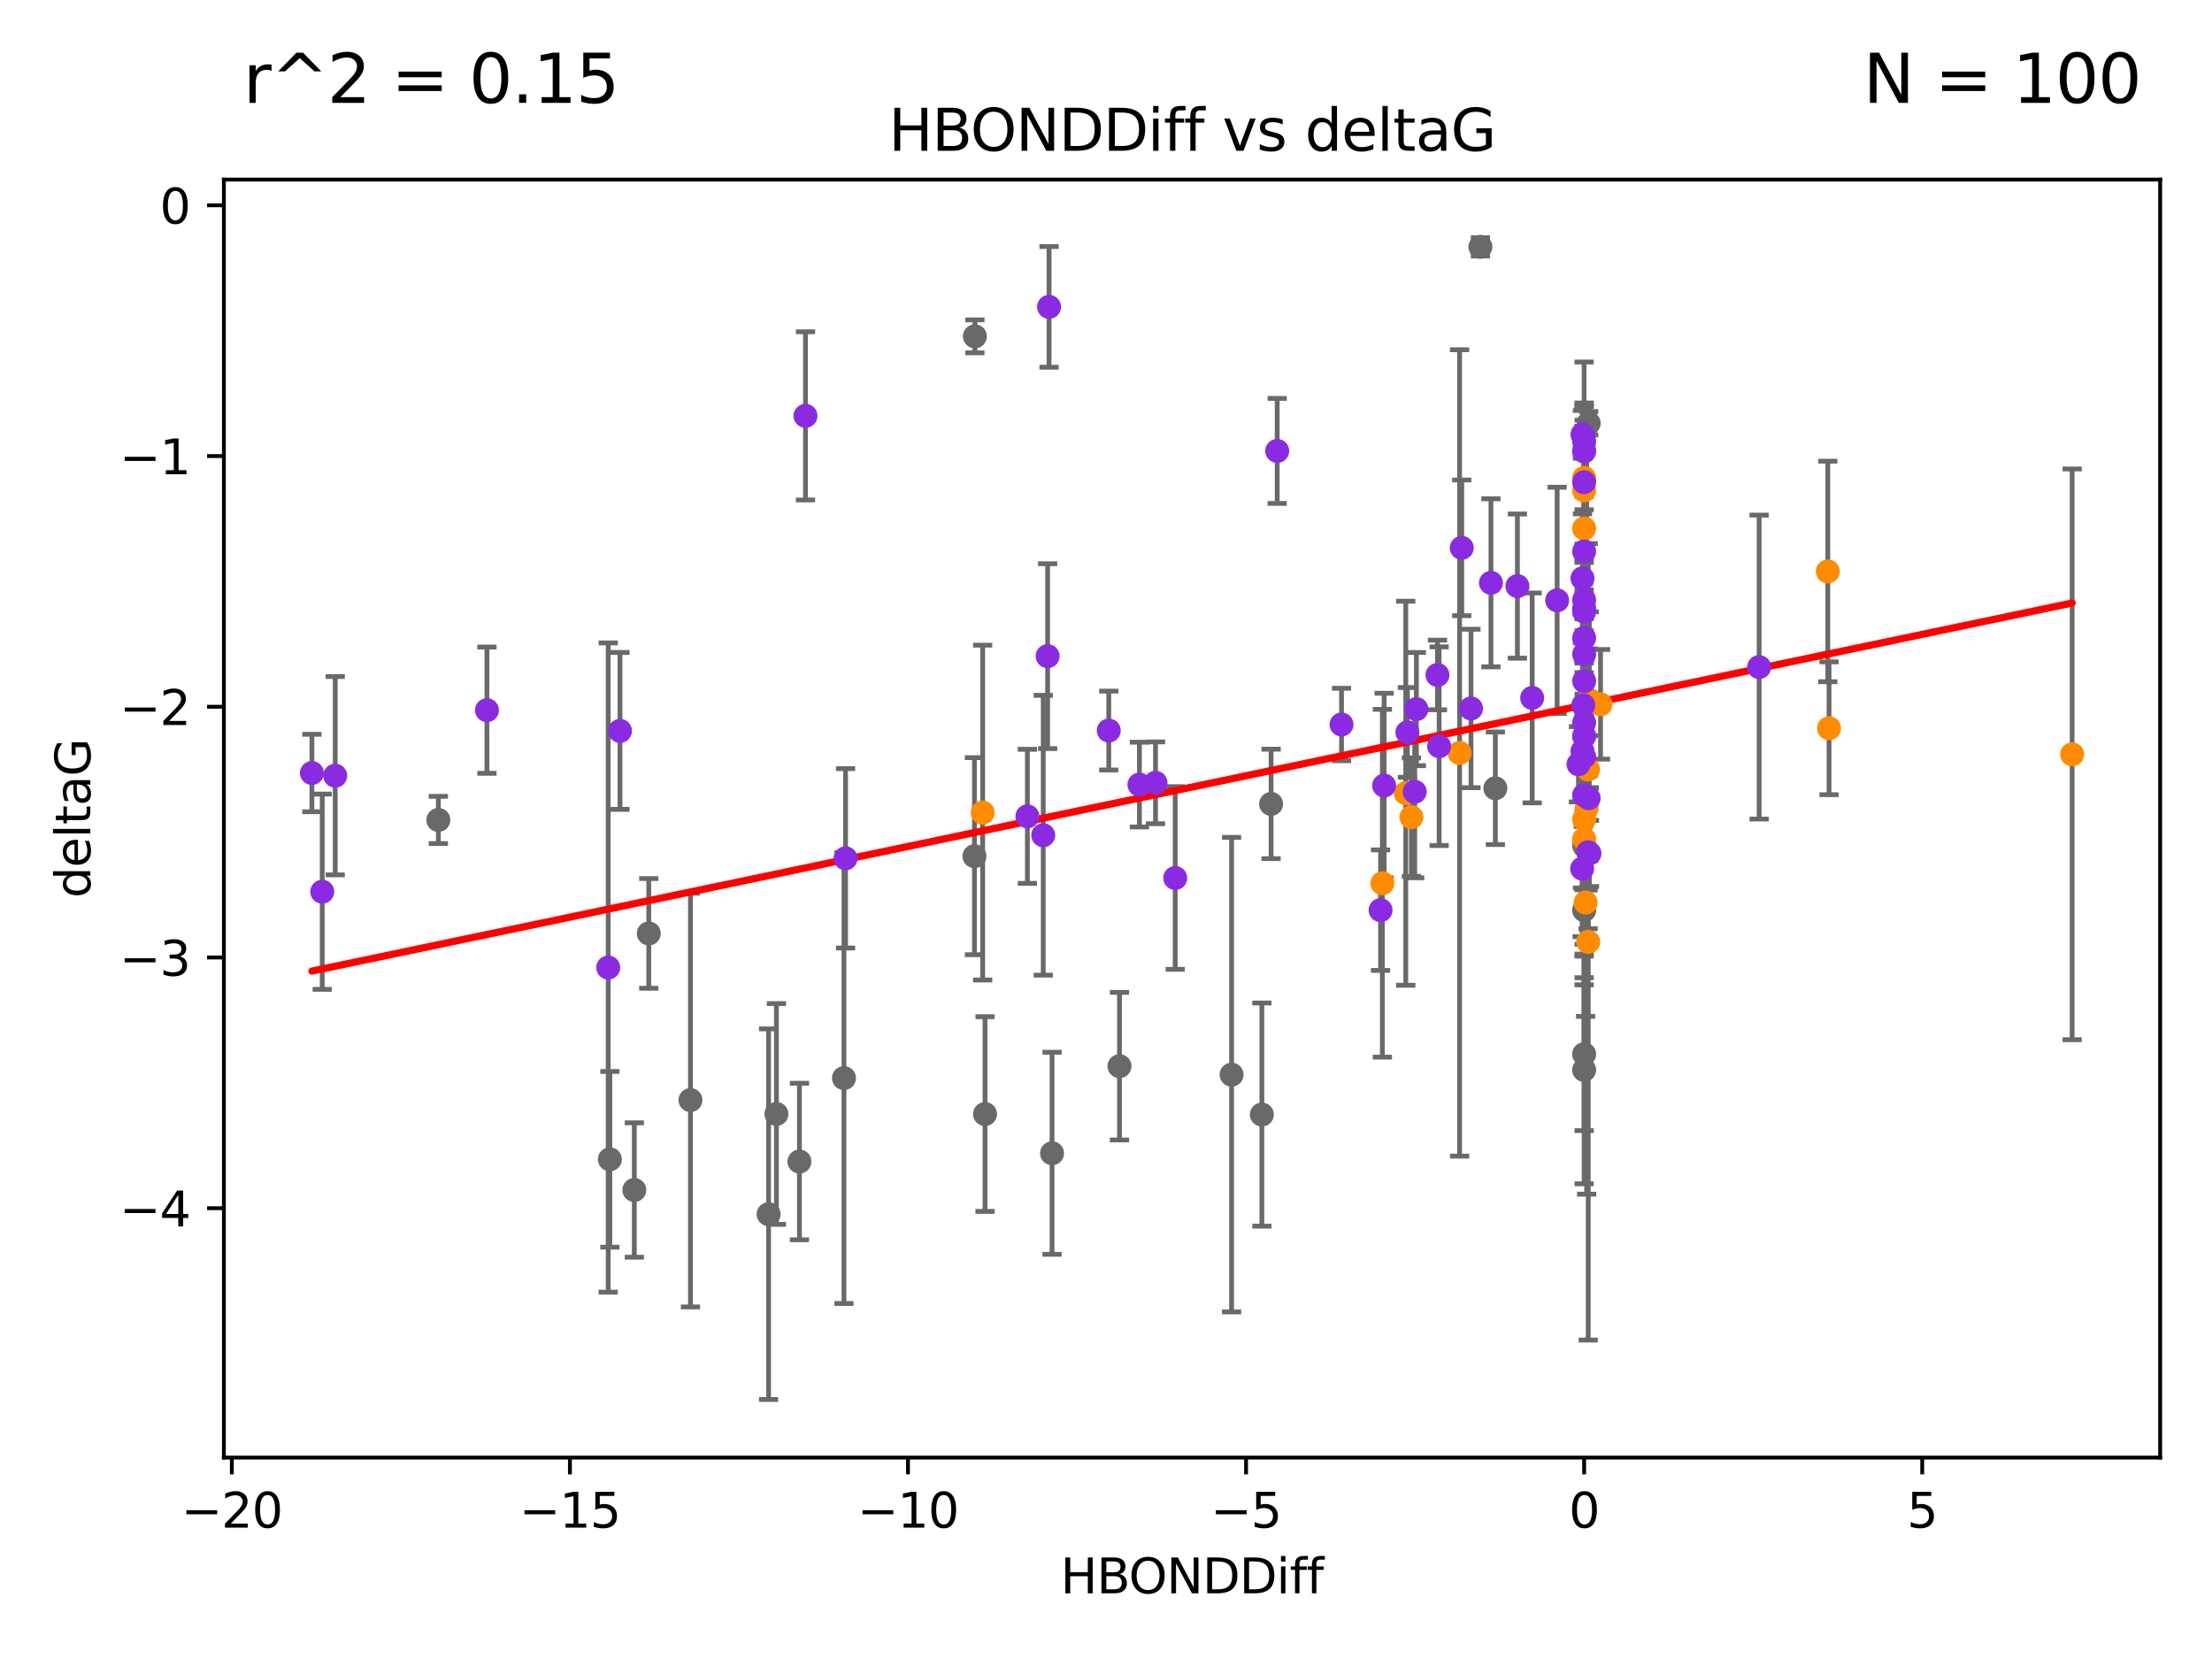 <?xml version="1.0" encoding="utf-8" standalone="no"?>
<!DOCTYPE svg PUBLIC "-//W3C//DTD SVG 1.1//EN"
  "http://www.w3.org/Graphics/SVG/1.1/DTD/svg11.dtd">
<svg xmlns:xlink="http://www.w3.org/1999/xlink" width="460.8pt" height="345.6pt" viewBox="0 0 460.8 345.6" xmlns="http://www.w3.org/2000/svg" version="1.1">
 <defs>
  <style type="text/css">*{stroke-linejoin: round; stroke-linecap: butt}</style>
 </defs>
 <g id="figure_1">
  <g id="patch_1">
   <path d="M 0 345.6 
L 460.8 345.6 
L 460.8 0 
L 0 0 
z
" style="fill: #ffffff"/>
  </g>
  <g id="axes_1">
   <g id="patch_2">
    <path d="M 46.64 303.64 
L 450 303.64 
L 450 37.411 
L 46.64 37.411 
z
" style="fill: #ffffff"/>
   </g>
   <g id="PathCollection_1">
    <defs>
     <path id="m42ec858b9d" d="M 0 1.118 
C 0.297 1.118 0.581 1 0.791 0.791 
C 1 0.581 1.118 0.297 1.118 0 
C 1.118 -0.297 1 -0.581 0.791 -0.791 
C 0.581 -1 0.297 -1.118 0 -1.118 
C -0.297 -1.118 -0.581 -1 -0.791 -0.791 
C -1 -0.581 -1.118 -0.297 -1.118 0 
C -1.118 0.297 -1 0.581 -0.791 0.791 
C -0.581 1 -0.297 1.118 0 1.118 
z
" style="stroke: #696969"/>
    </defs>
    <g clip-path="url(#p57100e13d1)">
     <use xlink:href="#m42ec858b9d" x="127.044" y="241.509" style="fill: #696969; stroke: #696969"/>
     <use xlink:href="#m42ec858b9d" x="161.741" y="232.058" style="fill: #696969; stroke: #696969"/>
     <use xlink:href="#m42ec858b9d" x="143.838" y="229.166" style="fill: #696969; stroke: #696969"/>
     <use xlink:href="#m42ec858b9d" x="160.111" y="252.937" style="fill: #696969; stroke: #696969"/>
     <use xlink:href="#m42ec858b9d" x="166.536" y="241.971" style="fill: #696969; stroke: #696969"/>
     <use xlink:href="#m42ec858b9d" x="205.196" y="232.077" style="fill: #696969; stroke: #696969"/>
     <use xlink:href="#m42ec858b9d" x="132.139" y="247.901" style="fill: #696969; stroke: #696969"/>
     <use xlink:href="#m42ec858b9d" x="135.152" y="194.45" style="fill: #696969; stroke: #696969"/>
     <use xlink:href="#m42ec858b9d" x="203.092" y="70.067" style="fill: #696969; stroke: #696969"/>
     <use xlink:href="#m42ec858b9d" x="264.792" y="167.47" style="fill: #696969; stroke: #696969"/>
     <use xlink:href="#m42ec858b9d" x="202.998" y="178.356" style="fill: #696969; stroke: #696969"/>
     <use xlink:href="#m42ec858b9d" x="175.815" y="224.582" style="fill: #696969; stroke: #696969"/>
     <use xlink:href="#m42ec858b9d" x="256.562" y="223.868" style="fill: #696969; stroke: #696969"/>
     <use xlink:href="#m42ec858b9d" x="330.006" y="189.617" style="fill: #696969; stroke: #696969"/>
     <use xlink:href="#m42ec858b9d" x="233.21" y="222.1" style="fill: #696969; stroke: #696969"/>
     <use xlink:href="#m42ec858b9d" x="330.006" y="176.121" style="fill: #696969; stroke: #696969"/>
     <use xlink:href="#m42ec858b9d" x="311.511" y="164.208" style="fill: #696969; stroke: #696969"/>
     <use xlink:href="#m42ec858b9d" x="330.006" y="222.887" style="fill: #696969; stroke: #696969"/>
     <use xlink:href="#m42ec858b9d" x="219.162" y="240.25" style="fill: #696969; stroke: #696969"/>
     <use xlink:href="#m42ec858b9d" x="262.868" y="232.185" style="fill: #696969; stroke: #696969"/>
     <use xlink:href="#m42ec858b9d" x="330.006" y="93.801" style="fill: #696969; stroke: #696969"/>
     <use xlink:href="#m42ec858b9d" x="308.398" y="51.422" style="fill: #696969; stroke: #696969"/>
     <use xlink:href="#m42ec858b9d" x="330.956" y="88.163" style="fill: #696969; stroke: #696969"/>
     <use xlink:href="#m42ec858b9d" x="91.317" y="170.811" style="fill: #696969; stroke: #696969"/>
     <use xlink:href="#m42ec858b9d" x="330.006" y="219.602" style="fill: #696969; stroke: #696969"/>
    </g>
   </g>
   <g id="PathCollection_2">
    <defs>
     <path id="md82de1d29d" d="M 0 1.118 
C 0.297 1.118 0.581 1 0.791 0.791 
C 1 0.581 1.118 0.297 1.118 0 
C 1.118 -0.297 1 -0.581 0.791 -0.791 
C 0.581 -1 0.297 -1.118 0 -1.118 
C -0.297 -1.118 -0.581 -1 -0.791 -0.791 
C -1 -0.581 -1.118 -0.297 -1.118 0 
C -1.118 0.297 -1 0.581 -0.791 0.791 
C -0.581 1 -0.297 1.118 0 1.118 
z
" style="stroke: #ff8c00"/>
    </defs>
    <g clip-path="url(#p57100e13d1)">
     <use xlink:href="#md82de1d29d" x="330.006" y="174.794" style="fill: #ff8c00; stroke: #ff8c00"/>
     <use xlink:href="#md82de1d29d" x="294.027" y="170.226" style="fill: #ff8c00; stroke: #ff8c00"/>
     <use xlink:href="#md82de1d29d" x="292.848" y="165.243" style="fill: #ff8c00; stroke: #ff8c00"/>
     <use xlink:href="#md82de1d29d" x="204.706" y="169.276" style="fill: #ff8c00; stroke: #ff8c00"/>
     <use xlink:href="#md82de1d29d" x="330.006" y="102.165" style="fill: #ff8c00; stroke: #ff8c00"/>
     <use xlink:href="#md82de1d29d" x="380.764" y="119.048" style="fill: #ff8c00; stroke: #ff8c00"/>
     <use xlink:href="#md82de1d29d" x="304.06" y="156.851" style="fill: #ff8c00; stroke: #ff8c00"/>
     <use xlink:href="#md82de1d29d" x="333.423" y="146.717" style="fill: #ff8c00; stroke: #ff8c00"/>
     <use xlink:href="#md82de1d29d" x="431.665" y="157.143" style="fill: #ff8c00; stroke: #ff8c00"/>
     <use xlink:href="#md82de1d29d" x="330.006" y="110.087" style="fill: #ff8c00; stroke: #ff8c00"/>
     <use xlink:href="#md82de1d29d" x="330.006" y="99.562" style="fill: #ff8c00; stroke: #ff8c00"/>
     <use xlink:href="#md82de1d29d" x="381.022" y="151.715" style="fill: #ff8c00; stroke: #ff8c00"/>
     <use xlink:href="#md82de1d29d" x="330.006" y="170.656" style="fill: #ff8c00; stroke: #ff8c00"/>
     <use xlink:href="#md82de1d29d" x="330.53" y="168.374" style="fill: #ff8c00; stroke: #ff8c00"/>
     <use xlink:href="#md82de1d29d" x="287.969" y="183.994" style="fill: #ff8c00; stroke: #ff8c00"/>
     <use xlink:href="#md82de1d29d" x="330.31" y="188.017" style="fill: #ff8c00; stroke: #ff8c00"/>
     <use xlink:href="#md82de1d29d" x="331.087" y="145.771" style="fill: #ff8c00; stroke: #ff8c00"/>
     <use xlink:href="#md82de1d29d" x="330.821" y="160.292" style="fill: #ff8c00; stroke: #ff8c00"/>
     <use xlink:href="#md82de1d29d" x="330.006" y="153.426" style="fill: #ff8c00; stroke: #ff8c00"/>
     <use xlink:href="#md82de1d29d" x="330.858" y="196.199" style="fill: #ff8c00; stroke: #ff8c00"/>
    </g>
   </g>
   <g id="PathCollection_3">
    <defs>
     <path id="m3e88bbd6ed" d="M 0 1.118 
C 0.297 1.118 0.581 1 0.791 0.791 
C 1 0.581 1.118 0.297 1.118 0 
C 1.118 -0.297 1 -0.581 0.791 -0.791 
C 0.581 -1 0.297 -1.118 0 -1.118 
C -0.297 -1.118 -0.581 -1 -0.791 -0.791 
C -1 -0.581 -1.118 -0.297 -1.118 0 
C -1.118 0.297 -1 0.581 -0.791 0.791 
C -0.581 1 -0.297 1.118 0 1.118 
z
" style="stroke: #8a2be2"/>
    </defs>
    <g clip-path="url(#p57100e13d1)">
     <use xlink:href="#m3e88bbd6ed" x="64.975" y="161.032" style="fill: #8a2be2; stroke: #8a2be2"/>
     <use xlink:href="#m3e88bbd6ed" x="69.833" y="161.593" style="fill: #8a2be2; stroke: #8a2be2"/>
     <use xlink:href="#m3e88bbd6ed" x="330.006" y="127.393" style="fill: #8a2be2; stroke: #8a2be2"/>
     <use xlink:href="#m3e88bbd6ed" x="218.538" y="63.925" style="fill: #8a2be2; stroke: #8a2be2"/>
     <use xlink:href="#m3e88bbd6ed" x="279.465" y="150.925" style="fill: #8a2be2; stroke: #8a2be2"/>
     <use xlink:href="#m3e88bbd6ed" x="299.798" y="155.448" style="fill: #8a2be2; stroke: #8a2be2"/>
     <use xlink:href="#m3e88bbd6ed" x="217.327" y="173.996" style="fill: #8a2be2; stroke: #8a2be2"/>
     <use xlink:href="#m3e88bbd6ed" x="330.006" y="157.638" style="fill: #8a2be2; stroke: #8a2be2"/>
     <use xlink:href="#m3e88bbd6ed" x="176.145" y="178.798" style="fill: #8a2be2; stroke: #8a2be2"/>
     <use xlink:href="#m3e88bbd6ed" x="330.006" y="132.892" style="fill: #8a2be2; stroke: #8a2be2"/>
     <use xlink:href="#m3e88bbd6ed" x="101.438" y="147.945" style="fill: #8a2be2; stroke: #8a2be2"/>
     <use xlink:href="#m3e88bbd6ed" x="237.361" y="163.445" style="fill: #8a2be2; stroke: #8a2be2"/>
     <use xlink:href="#m3e88bbd6ed" x="328.824" y="159.209" style="fill: #8a2be2; stroke: #8a2be2"/>
     <use xlink:href="#m3e88bbd6ed" x="330.006" y="150.534" style="fill: #8a2be2; stroke: #8a2be2"/>
     <use xlink:href="#m3e88bbd6ed" x="294.71" y="164.943" style="fill: #8a2be2; stroke: #8a2be2"/>
     <use xlink:href="#m3e88bbd6ed" x="329.659" y="156.492" style="fill: #8a2be2; stroke: #8a2be2"/>
     <use xlink:href="#m3e88bbd6ed" x="324.381" y="125.057" style="fill: #8a2be2; stroke: #8a2be2"/>
     <use xlink:href="#m3e88bbd6ed" x="67.128" y="185.762" style="fill: #8a2be2; stroke: #8a2be2"/>
     <use xlink:href="#m3e88bbd6ed" x="126.7" y="201.559" style="fill: #8a2be2; stroke: #8a2be2"/>
     <use xlink:href="#m3e88bbd6ed" x="329.661" y="120.475" style="fill: #8a2be2; stroke: #8a2be2"/>
     <use xlink:href="#m3e88bbd6ed" x="230.976" y="152.189" style="fill: #8a2be2; stroke: #8a2be2"/>
     <use xlink:href="#m3e88bbd6ed" x="244.82" y="182.903" style="fill: #8a2be2; stroke: #8a2be2"/>
     <use xlink:href="#m3e88bbd6ed" x="330.006" y="94.045" style="fill: #8a2be2; stroke: #8a2be2"/>
     <use xlink:href="#m3e88bbd6ed" x="218.24" y="136.684" style="fill: #8a2be2; stroke: #8a2be2"/>
     <use xlink:href="#m3e88bbd6ed" x="295.062" y="147.715" style="fill: #8a2be2; stroke: #8a2be2"/>
     <use xlink:href="#m3e88bbd6ed" x="331.116" y="177.784" style="fill: #8a2be2; stroke: #8a2be2"/>
     <use xlink:href="#m3e88bbd6ed" x="366.461" y="138.965" style="fill: #8a2be2; stroke: #8a2be2"/>
     <use xlink:href="#m3e88bbd6ed" x="288.342" y="163.646" style="fill: #8a2be2; stroke: #8a2be2"/>
     <use xlink:href="#m3e88bbd6ed" x="167.799" y="86.628" style="fill: #8a2be2; stroke: #8a2be2"/>
     <use xlink:href="#m3e88bbd6ed" x="214.022" y="170.058" style="fill: #8a2be2; stroke: #8a2be2"/>
     <use xlink:href="#m3e88bbd6ed" x="304.511" y="114.127" style="fill: #8a2be2; stroke: #8a2be2"/>
     <use xlink:href="#m3e88bbd6ed" x="330.834" y="177.525" style="fill: #8a2be2; stroke: #8a2be2"/>
     <use xlink:href="#m3e88bbd6ed" x="329.832" y="146.915" style="fill: #8a2be2; stroke: #8a2be2"/>
     <use xlink:href="#m3e88bbd6ed" x="293.185" y="152.566" style="fill: #8a2be2; stroke: #8a2be2"/>
     <use xlink:href="#m3e88bbd6ed" x="319.181" y="145.387" style="fill: #8a2be2; stroke: #8a2be2"/>
     <use xlink:href="#m3e88bbd6ed" x="330.006" y="165.627" style="fill: #8a2be2; stroke: #8a2be2"/>
     <use xlink:href="#m3e88bbd6ed" x="330.006" y="100.463" style="fill: #8a2be2; stroke: #8a2be2"/>
     <use xlink:href="#m3e88bbd6ed" x="287.6" y="189.602" style="fill: #8a2be2; stroke: #8a2be2"/>
     <use xlink:href="#m3e88bbd6ed" x="330.006" y="136.285" style="fill: #8a2be2; stroke: #8a2be2"/>
     <use xlink:href="#m3e88bbd6ed" x="330.006" y="124.998" style="fill: #8a2be2; stroke: #8a2be2"/>
     <use xlink:href="#m3e88bbd6ed" x="329.659" y="90.495" style="fill: #8a2be2; stroke: #8a2be2"/>
     <use xlink:href="#m3e88bbd6ed" x="129.158" y="152.261" style="fill: #8a2be2; stroke: #8a2be2"/>
     <use xlink:href="#m3e88bbd6ed" x="330.006" y="91.963" style="fill: #8a2be2; stroke: #8a2be2"/>
     <use xlink:href="#m3e88bbd6ed" x="299.45" y="140.608" style="fill: #8a2be2; stroke: #8a2be2"/>
     <use xlink:href="#m3e88bbd6ed" x="316.103" y="122.093" style="fill: #8a2be2; stroke: #8a2be2"/>
     <use xlink:href="#m3e88bbd6ed" x="306.435" y="147.583" style="fill: #8a2be2; stroke: #8a2be2"/>
     <use xlink:href="#m3e88bbd6ed" x="240.714" y="163.075" style="fill: #8a2be2; stroke: #8a2be2"/>
     <use xlink:href="#m3e88bbd6ed" x="330.006" y="141.888" style="fill: #8a2be2; stroke: #8a2be2"/>
     <use xlink:href="#m3e88bbd6ed" x="330.006" y="153.308" style="fill: #8a2be2; stroke: #8a2be2"/>
     <use xlink:href="#m3e88bbd6ed" x="310.592" y="121.413" style="fill: #8a2be2; stroke: #8a2be2"/>
     <use xlink:href="#m3e88bbd6ed" x="266.064" y="93.937" style="fill: #8a2be2; stroke: #8a2be2"/>
     <use xlink:href="#m3e88bbd6ed" x="330.006" y="114.868" style="fill: #8a2be2; stroke: #8a2be2"/>
     <use xlink:href="#m3e88bbd6ed" x="329.59" y="180.96" style="fill: #8a2be2; stroke: #8a2be2"/>
     <use xlink:href="#m3e88bbd6ed" x="330.952" y="166.27" style="fill: #8a2be2; stroke: #8a2be2"/>
     <use xlink:href="#m3e88bbd6ed" x="330.006" y="126.732" style="fill: #8a2be2; stroke: #8a2be2"/>
    </g>
   </g>
   <g id="matplotlib.axis_1">
    <g id="xtick_1">
     <g id="line2d_1">
      <defs>
       <path id="m0acf00fc9d" d="M 0 0 
L 0 3.5 
" style="stroke: #000000; stroke-width: 0.8"/>
      </defs>
      <g>
       <use xlink:href="#m0acf00fc9d" x="48.294" y="303.64" style="stroke: #000000; stroke-width: 0.8"/>
      </g>
     </g>
     <g id="text_1">
      <!-- −20 -->
      <g transform="translate(37.742 318.238)scale(0.1 -0.1)">
       <defs>
        <path id="DejaVuSans-2212" d="M 678 2272 
L 4684 2272 
L 4684 1741 
L 678 1741 
L 678 2272 
z
" transform="scale(0.016)"/>
        <path id="DejaVuSans-32" d="M 1228 531 
L 3431 531 
L 3431 0 
L 469 0 
L 469 531 
Q 828 903 1448 1529 
Q 2069 2156 2228 2338 
Q 2531 2678 2651 2914 
Q 2772 3150 2772 3378 
Q 2772 3750 2511 3984 
Q 2250 4219 1831 4219 
Q 1534 4219 1204 4116 
Q 875 4013 500 3803 
L 500 4441 
Q 881 4594 1212 4672 
Q 1544 4750 1819 4750 
Q 2544 4750 2975 4387 
Q 3406 4025 3406 3419 
Q 3406 3131 3298 2873 
Q 3191 2616 2906 2266 
Q 2828 2175 2409 1742 
Q 1991 1309 1228 531 
z
" transform="scale(0.016)"/>
        <path id="DejaVuSans-30" d="M 2034 4250 
Q 1547 4250 1301 3770 
Q 1056 3291 1056 2328 
Q 1056 1369 1301 889 
Q 1547 409 2034 409 
Q 2525 409 2770 889 
Q 3016 1369 3016 2328 
Q 3016 3291 2770 3770 
Q 2525 4250 2034 4250 
z
M 2034 4750 
Q 2819 4750 3233 4129 
Q 3647 3509 3647 2328 
Q 3647 1150 3233 529 
Q 2819 -91 2034 -91 
Q 1250 -91 836 529 
Q 422 1150 422 2328 
Q 422 3509 836 4129 
Q 1250 4750 2034 4750 
z
" transform="scale(0.016)"/>
       </defs>
       <use xlink:href="#DejaVuSans-2212"/>
       <use xlink:href="#DejaVuSans-32" x="83.789"/>
       <use xlink:href="#DejaVuSans-30" x="147.412"/>
      </g>
     </g>
    </g>
    <g id="xtick_2">
     <g id="line2d_2">
      <g>
       <use xlink:href="#m0acf00fc9d" x="118.722" y="303.64" style="stroke: #000000; stroke-width: 0.8"/>
      </g>
     </g>
     <g id="text_2">
      <!-- −15 -->
      <g transform="translate(108.17 318.238)scale(0.1 -0.1)">
       <defs>
        <path id="DejaVuSans-31" d="M 794 531 
L 1825 531 
L 1825 4091 
L 703 3866 
L 703 4441 
L 1819 4666 
L 2450 4666 
L 2450 531 
L 3481 531 
L 3481 0 
L 794 0 
L 794 531 
z
" transform="scale(0.016)"/>
        <path id="DejaVuSans-35" d="M 691 4666 
L 3169 4666 
L 3169 4134 
L 1269 4134 
L 1269 2991 
Q 1406 3038 1543 3061 
Q 1681 3084 1819 3084 
Q 2600 3084 3056 2656 
Q 3513 2228 3513 1497 
Q 3513 744 3044 326 
Q 2575 -91 1722 -91 
Q 1428 -91 1123 -41 
Q 819 9 494 109 
L 494 744 
Q 775 591 1075 516 
Q 1375 441 1709 441 
Q 2250 441 2565 725 
Q 2881 1009 2881 1497 
Q 2881 1984 2565 2268 
Q 2250 2553 1709 2553 
Q 1456 2553 1204 2497 
Q 953 2441 691 2322 
L 691 4666 
z
" transform="scale(0.016)"/>
       </defs>
       <use xlink:href="#DejaVuSans-2212"/>
       <use xlink:href="#DejaVuSans-31" x="83.789"/>
       <use xlink:href="#DejaVuSans-35" x="147.412"/>
      </g>
     </g>
    </g>
    <g id="xtick_3">
     <g id="line2d_3">
      <g>
       <use xlink:href="#m0acf00fc9d" x="189.15" y="303.64" style="stroke: #000000; stroke-width: 0.8"/>
      </g>
     </g>
     <g id="text_3">
      <!-- −10 -->
      <g transform="translate(178.598 318.238)scale(0.1 -0.1)">
       <use xlink:href="#DejaVuSans-2212"/>
       <use xlink:href="#DejaVuSans-31" x="83.789"/>
       <use xlink:href="#DejaVuSans-30" x="147.412"/>
      </g>
     </g>
    </g>
    <g id="xtick_4">
     <g id="line2d_4">
      <g>
       <use xlink:href="#m0acf00fc9d" x="259.578" y="303.64" style="stroke: #000000; stroke-width: 0.8"/>
      </g>
     </g>
     <g id="text_4">
      <!-- −5 -->
      <g transform="translate(252.207 318.238)scale(0.1 -0.1)">
       <use xlink:href="#DejaVuSans-2212"/>
       <use xlink:href="#DejaVuSans-35" x="83.789"/>
      </g>
     </g>
    </g>
    <g id="xtick_5">
     <g id="line2d_5">
      <g>
       <use xlink:href="#m0acf00fc9d" x="330.006" y="303.64" style="stroke: #000000; stroke-width: 0.8"/>
      </g>
     </g>
     <g id="text_5">
      <!-- 0 -->
      <g transform="translate(326.824 318.238)scale(0.1 -0.1)">
       <use xlink:href="#DejaVuSans-30"/>
      </g>
     </g>
    </g>
    <g id="xtick_6">
     <g id="line2d_6">
      <g>
       <use xlink:href="#m0acf00fc9d" x="400.434" y="303.64" style="stroke: #000000; stroke-width: 0.8"/>
      </g>
     </g>
     <g id="text_6">
      <!-- 5 -->
      <g transform="translate(397.252 318.238)scale(0.1 -0.1)">
       <use xlink:href="#DejaVuSans-35"/>
      </g>
     </g>
    </g>
    <g id="text_7">
     <!-- HBONDDiff -->
     <g transform="translate(220.931 331.917)scale(0.1 -0.1)">
      <defs>
       <path id="DejaVuSans-48" d="M 628 4666 
L 1259 4666 
L 1259 2753 
L 3553 2753 
L 3553 4666 
L 4184 4666 
L 4184 0 
L 3553 0 
L 3553 2222 
L 1259 2222 
L 1259 0 
L 628 0 
L 628 4666 
z
" transform="scale(0.016)"/>
       <path id="DejaVuSans-42" d="M 1259 2228 
L 1259 519 
L 2272 519 
Q 2781 519 3026 730 
Q 3272 941 3272 1375 
Q 3272 1813 3026 2020 
Q 2781 2228 2272 2228 
L 1259 2228 
z
M 1259 4147 
L 1259 2741 
L 2194 2741 
Q 2656 2741 2882 2914 
Q 3109 3088 3109 3444 
Q 3109 3797 2882 3972 
Q 2656 4147 2194 4147 
L 1259 4147 
z
M 628 4666 
L 2241 4666 
Q 2963 4666 3353 4366 
Q 3744 4066 3744 3513 
Q 3744 3084 3544 2831 
Q 3344 2578 2956 2516 
Q 3422 2416 3680 2098 
Q 3938 1781 3938 1306 
Q 3938 681 3513 340 
Q 3088 0 2303 0 
L 628 0 
L 628 4666 
z
" transform="scale(0.016)"/>
       <path id="DejaVuSans-4f" d="M 2522 4238 
Q 1834 4238 1429 3725 
Q 1025 3213 1025 2328 
Q 1025 1447 1429 934 
Q 1834 422 2522 422 
Q 3209 422 3611 934 
Q 4013 1447 4013 2328 
Q 4013 3213 3611 3725 
Q 3209 4238 2522 4238 
z
M 2522 4750 
Q 3503 4750 4090 4092 
Q 4678 3434 4678 2328 
Q 4678 1225 4090 567 
Q 3503 -91 2522 -91 
Q 1538 -91 948 565 
Q 359 1222 359 2328 
Q 359 3434 948 4092 
Q 1538 4750 2522 4750 
z
" transform="scale(0.016)"/>
       <path id="DejaVuSans-4e" d="M 628 4666 
L 1478 4666 
L 3547 763 
L 3547 4666 
L 4159 4666 
L 4159 0 
L 3309 0 
L 1241 3903 
L 1241 0 
L 628 0 
L 628 4666 
z
" transform="scale(0.016)"/>
       <path id="DejaVuSans-44" d="M 1259 4147 
L 1259 519 
L 2022 519 
Q 2988 519 3436 956 
Q 3884 1394 3884 2338 
Q 3884 3275 3436 3711 
Q 2988 4147 2022 4147 
L 1259 4147 
z
M 628 4666 
L 1925 4666 
Q 3281 4666 3915 4102 
Q 4550 3538 4550 2338 
Q 4550 1131 3912 565 
Q 3275 0 1925 0 
L 628 0 
L 628 4666 
z
" transform="scale(0.016)"/>
       <path id="DejaVuSans-69" d="M 603 3500 
L 1178 3500 
L 1178 0 
L 603 0 
L 603 3500 
z
M 603 4863 
L 1178 4863 
L 1178 4134 
L 603 4134 
L 603 4863 
z
" transform="scale(0.016)"/>
       <path id="DejaVuSans-66" d="M 2375 4863 
L 2375 4384 
L 1825 4384 
Q 1516 4384 1395 4259 
Q 1275 4134 1275 3809 
L 1275 3500 
L 2222 3500 
L 2222 3053 
L 1275 3053 
L 1275 0 
L 697 0 
L 697 3053 
L 147 3053 
L 147 3500 
L 697 3500 
L 697 3744 
Q 697 4328 969 4595 
Q 1241 4863 1831 4863 
L 2375 4863 
z
" transform="scale(0.016)"/>
      </defs>
      <use xlink:href="#DejaVuSans-48"/>
      <use xlink:href="#DejaVuSans-42" x="75.195"/>
      <use xlink:href="#DejaVuSans-4f" x="142.049"/>
      <use xlink:href="#DejaVuSans-4e" x="220.76"/>
      <use xlink:href="#DejaVuSans-44" x="295.564"/>
      <use xlink:href="#DejaVuSans-44" x="372.566"/>
      <use xlink:href="#DejaVuSans-69" x="449.568"/>
      <use xlink:href="#DejaVuSans-66" x="477.352"/>
      <use xlink:href="#DejaVuSans-66" x="512.557"/>
     </g>
    </g>
   </g>
   <g id="matplotlib.axis_2">
    <g id="ytick_1">
     <g id="line2d_7">
      <defs>
       <path id="me03c8b7d1f" d="M 0 0 
L -3.5 0 
" style="stroke: #000000; stroke-width: 0.8"/>
      </defs>
      <g>
       <use xlink:href="#me03c8b7d1f" x="46.64" y="251.688" style="stroke: #000000; stroke-width: 0.8"/>
      </g>
     </g>
     <g id="text_8">
      <!-- −4 -->
      <g transform="translate(24.898 255.488)scale(0.1 -0.1)">
       <defs>
        <path id="DejaVuSans-34" d="M 2419 4116 
L 825 1625 
L 2419 1625 
L 2419 4116 
z
M 2253 4666 
L 3047 4666 
L 3047 1625 
L 3713 1625 
L 3713 1100 
L 3047 1100 
L 3047 0 
L 2419 0 
L 2419 1100 
L 313 1100 
L 313 1709 
L 2253 4666 
z
" transform="scale(0.016)"/>
       </defs>
       <use xlink:href="#DejaVuSans-2212"/>
       <use xlink:href="#DejaVuSans-34" x="83.789"/>
      </g>
     </g>
    </g>
    <g id="ytick_2">
     <g id="line2d_8">
      <g>
       <use xlink:href="#me03c8b7d1f" x="46.64" y="199.459" style="stroke: #000000; stroke-width: 0.8"/>
      </g>
     </g>
     <g id="text_9">
      <!-- −3 -->
      <g transform="translate(24.898 203.258)scale(0.1 -0.1)">
       <defs>
        <path id="DejaVuSans-33" d="M 2597 2516 
Q 3050 2419 3304 2112 
Q 3559 1806 3559 1356 
Q 3559 666 3084 287 
Q 2609 -91 1734 -91 
Q 1441 -91 1130 -33 
Q 819 25 488 141 
L 488 750 
Q 750 597 1062 519 
Q 1375 441 1716 441 
Q 2309 441 2620 675 
Q 2931 909 2931 1356 
Q 2931 1769 2642 2001 
Q 2353 2234 1838 2234 
L 1294 2234 
L 1294 2753 
L 1863 2753 
Q 2328 2753 2575 2939 
Q 2822 3125 2822 3475 
Q 2822 3834 2567 4026 
Q 2313 4219 1838 4219 
Q 1578 4219 1281 4162 
Q 984 4106 628 3988 
L 628 4550 
Q 988 4650 1302 4700 
Q 1616 4750 1894 4750 
Q 2613 4750 3031 4423 
Q 3450 4097 3450 3541 
Q 3450 3153 3228 2886 
Q 3006 2619 2597 2516 
z
" transform="scale(0.016)"/>
       </defs>
       <use xlink:href="#DejaVuSans-2212"/>
       <use xlink:href="#DejaVuSans-33" x="83.789"/>
      </g>
     </g>
    </g>
    <g id="ytick_3">
     <g id="line2d_9">
      <g>
       <use xlink:href="#me03c8b7d1f" x="46.64" y="147.23" style="stroke: #000000; stroke-width: 0.8"/>
      </g>
     </g>
     <g id="text_10">
      <!-- −2 -->
      <g transform="translate(24.898 151.029)scale(0.1 -0.1)">
       <use xlink:href="#DejaVuSans-2212"/>
       <use xlink:href="#DejaVuSans-32" x="83.789"/>
      </g>
     </g>
    </g>
    <g id="ytick_4">
     <g id="line2d_10">
      <g>
       <use xlink:href="#me03c8b7d1f" x="46.64" y="95.001" style="stroke: #000000; stroke-width: 0.8"/>
      </g>
     </g>
     <g id="text_11">
      <!-- −1 -->
      <g transform="translate(24.898 98.8)scale(0.1 -0.1)">
       <use xlink:href="#DejaVuSans-2212"/>
       <use xlink:href="#DejaVuSans-31" x="83.789"/>
      </g>
     </g>
    </g>
    <g id="ytick_5">
     <g id="line2d_11">
      <g>
       <use xlink:href="#me03c8b7d1f" x="46.64" y="42.771" style="stroke: #000000; stroke-width: 0.8"/>
      </g>
     </g>
     <g id="text_12">
      <!-- 0 -->
      <g transform="translate(33.278 46.57)scale(0.1 -0.1)">
       <use xlink:href="#DejaVuSans-30"/>
      </g>
     </g>
    </g>
    <g id="text_13">
     <!-- deltaG -->
     <g transform="translate(18.818 187.064)rotate(-90)scale(0.1 -0.1)">
      <defs>
       <path id="DejaVuSans-64" d="M 2906 2969 
L 2906 4863 
L 3481 4863 
L 3481 0 
L 2906 0 
L 2906 525 
Q 2725 213 2448 61 
Q 2172 -91 1784 -91 
Q 1150 -91 751 415 
Q 353 922 353 1747 
Q 353 2572 751 3078 
Q 1150 3584 1784 3584 
Q 2172 3584 2448 3432 
Q 2725 3281 2906 2969 
z
M 947 1747 
Q 947 1113 1208 752 
Q 1469 391 1925 391 
Q 2381 391 2643 752 
Q 2906 1113 2906 1747 
Q 2906 2381 2643 2742 
Q 2381 3103 1925 3103 
Q 1469 3103 1208 2742 
Q 947 2381 947 1747 
z
" transform="scale(0.016)"/>
       <path id="DejaVuSans-65" d="M 3597 1894 
L 3597 1613 
L 953 1613 
Q 991 1019 1311 708 
Q 1631 397 2203 397 
Q 2534 397 2845 478 
Q 3156 559 3463 722 
L 3463 178 
Q 3153 47 2828 -22 
Q 2503 -91 2169 -91 
Q 1331 -91 842 396 
Q 353 884 353 1716 
Q 353 2575 817 3079 
Q 1281 3584 2069 3584 
Q 2775 3584 3186 3129 
Q 3597 2675 3597 1894 
z
M 3022 2063 
Q 3016 2534 2758 2815 
Q 2500 3097 2075 3097 
Q 1594 3097 1305 2825 
Q 1016 2553 972 2059 
L 3022 2063 
z
" transform="scale(0.016)"/>
       <path id="DejaVuSans-6c" d="M 603 4863 
L 1178 4863 
L 1178 0 
L 603 0 
L 603 4863 
z
" transform="scale(0.016)"/>
       <path id="DejaVuSans-74" d="M 1172 4494 
L 1172 3500 
L 2356 3500 
L 2356 3053 
L 1172 3053 
L 1172 1153 
Q 1172 725 1289 603 
Q 1406 481 1766 481 
L 2356 481 
L 2356 0 
L 1766 0 
Q 1100 0 847 248 
Q 594 497 594 1153 
L 594 3053 
L 172 3053 
L 172 3500 
L 594 3500 
L 594 4494 
L 1172 4494 
z
" transform="scale(0.016)"/>
       <path id="DejaVuSans-61" d="M 2194 1759 
Q 1497 1759 1228 1600 
Q 959 1441 959 1056 
Q 959 750 1161 570 
Q 1363 391 1709 391 
Q 2188 391 2477 730 
Q 2766 1069 2766 1631 
L 2766 1759 
L 2194 1759 
z
M 3341 1997 
L 3341 0 
L 2766 0 
L 2766 531 
Q 2569 213 2275 61 
Q 1981 -91 1556 -91 
Q 1019 -91 701 211 
Q 384 513 384 1019 
Q 384 1609 779 1909 
Q 1175 2209 1959 2209 
L 2766 2209 
L 2766 2266 
Q 2766 2663 2505 2880 
Q 2244 3097 1772 3097 
Q 1472 3097 1187 3025 
Q 903 2953 641 2809 
L 641 3341 
Q 956 3463 1253 3523 
Q 1550 3584 1831 3584 
Q 2591 3584 2966 3190 
Q 3341 2797 3341 1997 
z
" transform="scale(0.016)"/>
       <path id="DejaVuSans-47" d="M 3809 666 
L 3809 1919 
L 2778 1919 
L 2778 2438 
L 4434 2438 
L 4434 434 
Q 4069 175 3628 42 
Q 3188 -91 2688 -91 
Q 1594 -91 976 548 
Q 359 1188 359 2328 
Q 359 3472 976 4111 
Q 1594 4750 2688 4750 
Q 3144 4750 3555 4637 
Q 3966 4525 4313 4306 
L 4313 3634 
Q 3963 3931 3569 4081 
Q 3175 4231 2741 4231 
Q 1884 4231 1454 3753 
Q 1025 3275 1025 2328 
Q 1025 1384 1454 906 
Q 1884 428 2741 428 
Q 3075 428 3337 486 
Q 3600 544 3809 666 
z
" transform="scale(0.016)"/>
      </defs>
      <use xlink:href="#DejaVuSans-64"/>
      <use xlink:href="#DejaVuSans-65" x="63.477"/>
      <use xlink:href="#DejaVuSans-6c" x="125"/>
      <use xlink:href="#DejaVuSans-74" x="152.783"/>
      <use xlink:href="#DejaVuSans-61" x="191.992"/>
      <use xlink:href="#DejaVuSans-47" x="253.271"/>
     </g>
    </g>
   </g>
   <g id="LineCollection_1">
    <path d="M 127.044 259.814 
L 127.044 223.203 
" clip-path="url(#p57100e13d1)" style="fill: none; stroke: #696969"/>
    <path d="M 161.741 255.052 
L 161.741 209.064 
" clip-path="url(#p57100e13d1)" style="fill: none; stroke: #696969"/>
    <path d="M 143.838 272.263 
L 143.838 186.069 
" clip-path="url(#p57100e13d1)" style="fill: none; stroke: #696969"/>
    <path d="M 160.111 291.539 
L 160.111 214.336 
" clip-path="url(#p57100e13d1)" style="fill: none; stroke: #696969"/>
    <path d="M 166.536 258.278 
L 166.536 225.665 
" clip-path="url(#p57100e13d1)" style="fill: none; stroke: #696969"/>
    <path d="M 205.196 252.36 
L 205.196 211.795 
" clip-path="url(#p57100e13d1)" style="fill: none; stroke: #696969"/>
    <path d="M 132.139 261.899 
L 132.139 233.903 
" clip-path="url(#p57100e13d1)" style="fill: none; stroke: #696969"/>
    <path d="M 135.152 205.874 
L 135.152 183.027 
" clip-path="url(#p57100e13d1)" style="fill: none; stroke: #696969"/>
    <path d="M 203.092 73.502 
L 203.092 66.632 
" clip-path="url(#p57100e13d1)" style="fill: none; stroke: #696969"/>
    <path d="M 264.792 178.872 
L 264.792 156.068 
" clip-path="url(#p57100e13d1)" style="fill: none; stroke: #696969"/>
    <path d="M 202.998 198.882 
L 202.998 157.831 
" clip-path="url(#p57100e13d1)" style="fill: none; stroke: #696969"/>
    <path d="M 175.815 271.541 
L 175.815 177.624 
" clip-path="url(#p57100e13d1)" style="fill: none; stroke: #696969"/>
    <path d="M 256.562 273.298 
L 256.562 174.439 
" clip-path="url(#p57100e13d1)" style="fill: none; stroke: #696969"/>
    <path d="M 330.006 205.159 
L 330.006 174.075 
" clip-path="url(#p57100e13d1)" style="fill: none; stroke: #696969"/>
    <path d="M 233.21 237.472 
L 233.21 206.728 
" clip-path="url(#p57100e13d1)" style="fill: none; stroke: #696969"/>
    <path d="M 330.006 198.757 
L 330.006 153.486 
" clip-path="url(#p57100e13d1)" style="fill: none; stroke: #696969"/>
    <path d="M 311.511 175.933 
L 311.511 152.483 
" clip-path="url(#p57100e13d1)" style="fill: none; stroke: #696969"/>
    <path d="M 330.006 246.599 
L 330.006 199.174 
" clip-path="url(#p57100e13d1)" style="fill: none; stroke: #696969"/>
    <path d="M 219.162 261.299 
L 219.162 219.201 
" clip-path="url(#p57100e13d1)" style="fill: none; stroke: #696969"/>
    <path d="M 262.868 255.431 
L 262.868 208.938 
" clip-path="url(#p57100e13d1)" style="fill: none; stroke: #696969"/>
    <path d="M 330.006 100.072 
L 330.006 87.53 
" clip-path="url(#p57100e13d1)" style="fill: none; stroke: #696969"/>
    <path d="M 308.398 53.331 
L 308.398 49.513 
" clip-path="url(#p57100e13d1)" style="fill: none; stroke: #696969"/>
    <path d="M 330.956 90.602 
L 330.956 85.724 
" clip-path="url(#p57100e13d1)" style="fill: none; stroke: #696969"/>
    <path d="M 91.317 175.726 
L 91.317 165.895 
" clip-path="url(#p57100e13d1)" style="fill: none; stroke: #696969"/>
    <path d="M 330.006 235.53 
L 330.006 203.673 
" clip-path="url(#p57100e13d1)" style="fill: none; stroke: #696969"/>
   </g>
   <g id="line2d_12">
    <defs>
     <path id="maeaa131cc1" d="M 2 0 
L -2 -0 
" style="stroke: #696969"/>
    </defs>
    <g clip-path="url(#p57100e13d1)">
     <use xlink:href="#maeaa131cc1" x="127.044" y="259.814" style="fill: #696969; stroke: #696969"/>
     <use xlink:href="#maeaa131cc1" x="161.741" y="255.052" style="fill: #696969; stroke: #696969"/>
     <use xlink:href="#maeaa131cc1" x="143.838" y="272.263" style="fill: #696969; stroke: #696969"/>
     <use xlink:href="#maeaa131cc1" x="160.111" y="291.539" style="fill: #696969; stroke: #696969"/>
     <use xlink:href="#maeaa131cc1" x="166.536" y="258.278" style="fill: #696969; stroke: #696969"/>
     <use xlink:href="#maeaa131cc1" x="205.196" y="252.36" style="fill: #696969; stroke: #696969"/>
     <use xlink:href="#maeaa131cc1" x="132.139" y="261.899" style="fill: #696969; stroke: #696969"/>
     <use xlink:href="#maeaa131cc1" x="135.152" y="205.874" style="fill: #696969; stroke: #696969"/>
     <use xlink:href="#maeaa131cc1" x="203.092" y="73.502" style="fill: #696969; stroke: #696969"/>
     <use xlink:href="#maeaa131cc1" x="264.792" y="178.872" style="fill: #696969; stroke: #696969"/>
     <use xlink:href="#maeaa131cc1" x="202.998" y="198.882" style="fill: #696969; stroke: #696969"/>
     <use xlink:href="#maeaa131cc1" x="175.815" y="271.541" style="fill: #696969; stroke: #696969"/>
     <use xlink:href="#maeaa131cc1" x="256.562" y="273.298" style="fill: #696969; stroke: #696969"/>
     <use xlink:href="#maeaa131cc1" x="330.006" y="205.159" style="fill: #696969; stroke: #696969"/>
     <use xlink:href="#maeaa131cc1" x="233.21" y="237.472" style="fill: #696969; stroke: #696969"/>
     <use xlink:href="#maeaa131cc1" x="330.006" y="198.757" style="fill: #696969; stroke: #696969"/>
     <use xlink:href="#maeaa131cc1" x="311.511" y="175.933" style="fill: #696969; stroke: #696969"/>
     <use xlink:href="#maeaa131cc1" x="330.006" y="246.599" style="fill: #696969; stroke: #696969"/>
     <use xlink:href="#maeaa131cc1" x="219.162" y="261.299" style="fill: #696969; stroke: #696969"/>
     <use xlink:href="#maeaa131cc1" x="262.868" y="255.431" style="fill: #696969; stroke: #696969"/>
     <use xlink:href="#maeaa131cc1" x="330.006" y="100.072" style="fill: #696969; stroke: #696969"/>
     <use xlink:href="#maeaa131cc1" x="308.398" y="53.331" style="fill: #696969; stroke: #696969"/>
     <use xlink:href="#maeaa131cc1" x="330.956" y="90.602" style="fill: #696969; stroke: #696969"/>
     <use xlink:href="#maeaa131cc1" x="91.317" y="175.726" style="fill: #696969; stroke: #696969"/>
     <use xlink:href="#maeaa131cc1" x="330.006" y="235.53" style="fill: #696969; stroke: #696969"/>
    </g>
   </g>
   <g id="line2d_13">
    <g clip-path="url(#p57100e13d1)">
     <use xlink:href="#maeaa131cc1" x="127.044" y="223.203" style="fill: #696969; stroke: #696969"/>
     <use xlink:href="#maeaa131cc1" x="161.741" y="209.064" style="fill: #696969; stroke: #696969"/>
     <use xlink:href="#maeaa131cc1" x="143.838" y="186.069" style="fill: #696969; stroke: #696969"/>
     <use xlink:href="#maeaa131cc1" x="160.111" y="214.336" style="fill: #696969; stroke: #696969"/>
     <use xlink:href="#maeaa131cc1" x="166.536" y="225.665" style="fill: #696969; stroke: #696969"/>
     <use xlink:href="#maeaa131cc1" x="205.196" y="211.795" style="fill: #696969; stroke: #696969"/>
     <use xlink:href="#maeaa131cc1" x="132.139" y="233.903" style="fill: #696969; stroke: #696969"/>
     <use xlink:href="#maeaa131cc1" x="135.152" y="183.027" style="fill: #696969; stroke: #696969"/>
     <use xlink:href="#maeaa131cc1" x="203.092" y="66.632" style="fill: #696969; stroke: #696969"/>
     <use xlink:href="#maeaa131cc1" x="264.792" y="156.068" style="fill: #696969; stroke: #696969"/>
     <use xlink:href="#maeaa131cc1" x="202.998" y="157.831" style="fill: #696969; stroke: #696969"/>
     <use xlink:href="#maeaa131cc1" x="175.815" y="177.624" style="fill: #696969; stroke: #696969"/>
     <use xlink:href="#maeaa131cc1" x="256.562" y="174.439" style="fill: #696969; stroke: #696969"/>
     <use xlink:href="#maeaa131cc1" x="330.006" y="174.075" style="fill: #696969; stroke: #696969"/>
     <use xlink:href="#maeaa131cc1" x="233.21" y="206.728" style="fill: #696969; stroke: #696969"/>
     <use xlink:href="#maeaa131cc1" x="330.006" y="153.486" style="fill: #696969; stroke: #696969"/>
     <use xlink:href="#maeaa131cc1" x="311.511" y="152.483" style="fill: #696969; stroke: #696969"/>
     <use xlink:href="#maeaa131cc1" x="330.006" y="199.174" style="fill: #696969; stroke: #696969"/>
     <use xlink:href="#maeaa131cc1" x="219.162" y="219.201" style="fill: #696969; stroke: #696969"/>
     <use xlink:href="#maeaa131cc1" x="262.868" y="208.938" style="fill: #696969; stroke: #696969"/>
     <use xlink:href="#maeaa131cc1" x="330.006" y="87.53" style="fill: #696969; stroke: #696969"/>
     <use xlink:href="#maeaa131cc1" x="308.398" y="49.513" style="fill: #696969; stroke: #696969"/>
     <use xlink:href="#maeaa131cc1" x="330.956" y="85.724" style="fill: #696969; stroke: #696969"/>
     <use xlink:href="#maeaa131cc1" x="91.317" y="165.895" style="fill: #696969; stroke: #696969"/>
     <use xlink:href="#maeaa131cc1" x="330.006" y="203.673" style="fill: #696969; stroke: #696969"/>
    </g>
   </g>
   <g id="LineCollection_2">
    <path d="M 330.006 223.422 
L 330.006 126.166 
" clip-path="url(#p57100e13d1)" style="fill: none; stroke: #696969"/>
    <path d="M 294.027 182.564 
L 294.027 157.888 
" clip-path="url(#p57100e13d1)" style="fill: none; stroke: #696969"/>
    <path d="M 292.848 205.246 
L 292.848 125.239 
" clip-path="url(#p57100e13d1)" style="fill: none; stroke: #696969"/>
    <path d="M 204.706 204.153 
L 204.706 134.399 
" clip-path="url(#p57100e13d1)" style="fill: none; stroke: #696969"/>
    <path d="M 330.006 128.917 
L 330.006 75.413 
" clip-path="url(#p57100e13d1)" style="fill: none; stroke: #696969"/>
    <path d="M 380.764 142.021 
L 380.764 96.076 
" clip-path="url(#p57100e13d1)" style="fill: none; stroke: #696969"/>
    <path d="M 304.06 240.846 
L 304.06 72.855 
" clip-path="url(#p57100e13d1)" style="fill: none; stroke: #696969"/>
    <path d="M 333.423 158.137 
L 333.423 135.296 
" clip-path="url(#p57100e13d1)" style="fill: none; stroke: #696969"/>
    <path d="M 431.665 216.589 
L 431.665 97.697 
" clip-path="url(#p57100e13d1)" style="fill: none; stroke: #696969"/>
    <path d="M 330.006 131.387 
L 330.006 88.787 
" clip-path="url(#p57100e13d1)" style="fill: none; stroke: #696969"/>
    <path d="M 330.006 114.541 
L 330.006 84.583 
" clip-path="url(#p57100e13d1)" style="fill: none; stroke: #696969"/>
    <path d="M 381.022 165.548 
L 381.022 137.881 
" clip-path="url(#p57100e13d1)" style="fill: none; stroke: #696969"/>
    <path d="M 330.006 196.708 
L 330.006 144.604 
" clip-path="url(#p57100e13d1)" style="fill: none; stroke: #696969"/>
    <path d="M 330.53 248.77 
L 330.53 87.979 
" clip-path="url(#p57100e13d1)" style="fill: none; stroke: #696969"/>
    <path d="M 287.969 220.217 
L 287.969 147.772 
" clip-path="url(#p57100e13d1)" style="fill: none; stroke: #696969"/>
    <path d="M 330.31 211.725 
L 330.31 164.309 
" clip-path="url(#p57100e13d1)" style="fill: none; stroke: #696969"/>
    <path d="M 331.087 164.095 
L 331.087 127.446 
" clip-path="url(#p57100e13d1)" style="fill: none; stroke: #696969"/>
    <path d="M 330.821 185.408 
L 330.821 135.177 
" clip-path="url(#p57100e13d1)" style="fill: none; stroke: #696969"/>
    <path d="M 330.006 189.694 
L 330.006 117.159 
" clip-path="url(#p57100e13d1)" style="fill: none; stroke: #696969"/>
    <path d="M 330.858 279.157 
L 330.858 113.24 
" clip-path="url(#p57100e13d1)" style="fill: none; stroke: #696969"/>
   </g>
   <g id="line2d_14">
    <g clip-path="url(#p57100e13d1)">
     <use xlink:href="#maeaa131cc1" x="330.006" y="223.422" style="fill: #696969; stroke: #696969"/>
     <use xlink:href="#maeaa131cc1" x="294.027" y="182.564" style="fill: #696969; stroke: #696969"/>
     <use xlink:href="#maeaa131cc1" x="292.848" y="205.246" style="fill: #696969; stroke: #696969"/>
     <use xlink:href="#maeaa131cc1" x="204.706" y="204.153" style="fill: #696969; stroke: #696969"/>
     <use xlink:href="#maeaa131cc1" x="330.006" y="128.917" style="fill: #696969; stroke: #696969"/>
     <use xlink:href="#maeaa131cc1" x="380.764" y="142.021" style="fill: #696969; stroke: #696969"/>
     <use xlink:href="#maeaa131cc1" x="304.06" y="240.846" style="fill: #696969; stroke: #696969"/>
     <use xlink:href="#maeaa131cc1" x="333.423" y="158.137" style="fill: #696969; stroke: #696969"/>
     <use xlink:href="#maeaa131cc1" x="431.665" y="216.589" style="fill: #696969; stroke: #696969"/>
     <use xlink:href="#maeaa131cc1" x="330.006" y="131.387" style="fill: #696969; stroke: #696969"/>
     <use xlink:href="#maeaa131cc1" x="330.006" y="114.541" style="fill: #696969; stroke: #696969"/>
     <use xlink:href="#maeaa131cc1" x="381.022" y="165.548" style="fill: #696969; stroke: #696969"/>
     <use xlink:href="#maeaa131cc1" x="330.006" y="196.708" style="fill: #696969; stroke: #696969"/>
     <use xlink:href="#maeaa131cc1" x="330.53" y="248.77" style="fill: #696969; stroke: #696969"/>
     <use xlink:href="#maeaa131cc1" x="287.969" y="220.217" style="fill: #696969; stroke: #696969"/>
     <use xlink:href="#maeaa131cc1" x="330.31" y="211.725" style="fill: #696969; stroke: #696969"/>
     <use xlink:href="#maeaa131cc1" x="331.087" y="164.095" style="fill: #696969; stroke: #696969"/>
     <use xlink:href="#maeaa131cc1" x="330.821" y="185.408" style="fill: #696969; stroke: #696969"/>
     <use xlink:href="#maeaa131cc1" x="330.006" y="189.694" style="fill: #696969; stroke: #696969"/>
     <use xlink:href="#maeaa131cc1" x="330.858" y="279.157" style="fill: #696969; stroke: #696969"/>
    </g>
   </g>
   <g id="line2d_15">
    <g clip-path="url(#p57100e13d1)">
     <use xlink:href="#maeaa131cc1" x="330.006" y="126.166" style="fill: #696969; stroke: #696969"/>
     <use xlink:href="#maeaa131cc1" x="294.027" y="157.888" style="fill: #696969; stroke: #696969"/>
     <use xlink:href="#maeaa131cc1" x="292.848" y="125.239" style="fill: #696969; stroke: #696969"/>
     <use xlink:href="#maeaa131cc1" x="204.706" y="134.399" style="fill: #696969; stroke: #696969"/>
     <use xlink:href="#maeaa131cc1" x="330.006" y="75.413" style="fill: #696969; stroke: #696969"/>
     <use xlink:href="#maeaa131cc1" x="380.764" y="96.076" style="fill: #696969; stroke: #696969"/>
     <use xlink:href="#maeaa131cc1" x="304.06" y="72.855" style="fill: #696969; stroke: #696969"/>
     <use xlink:href="#maeaa131cc1" x="333.423" y="135.296" style="fill: #696969; stroke: #696969"/>
     <use xlink:href="#maeaa131cc1" x="431.665" y="97.697" style="fill: #696969; stroke: #696969"/>
     <use xlink:href="#maeaa131cc1" x="330.006" y="88.787" style="fill: #696969; stroke: #696969"/>
     <use xlink:href="#maeaa131cc1" x="330.006" y="84.583" style="fill: #696969; stroke: #696969"/>
     <use xlink:href="#maeaa131cc1" x="381.022" y="137.881" style="fill: #696969; stroke: #696969"/>
     <use xlink:href="#maeaa131cc1" x="330.006" y="144.604" style="fill: #696969; stroke: #696969"/>
     <use xlink:href="#maeaa131cc1" x="330.53" y="87.979" style="fill: #696969; stroke: #696969"/>
     <use xlink:href="#maeaa131cc1" x="287.969" y="147.772" style="fill: #696969; stroke: #696969"/>
     <use xlink:href="#maeaa131cc1" x="330.31" y="164.309" style="fill: #696969; stroke: #696969"/>
     <use xlink:href="#maeaa131cc1" x="331.087" y="127.446" style="fill: #696969; stroke: #696969"/>
     <use xlink:href="#maeaa131cc1" x="330.821" y="135.177" style="fill: #696969; stroke: #696969"/>
     <use xlink:href="#maeaa131cc1" x="330.006" y="117.159" style="fill: #696969; stroke: #696969"/>
     <use xlink:href="#maeaa131cc1" x="330.858" y="113.24" style="fill: #696969; stroke: #696969"/>
    </g>
   </g>
   <g id="LineCollection_3">
    <path d="M 64.975 169.1 
L 64.975 152.964 
" clip-path="url(#p57100e13d1)" style="fill: none; stroke: #696969"/>
    <path d="M 69.833 182.246 
L 69.833 140.94 
" clip-path="url(#p57100e13d1)" style="fill: none; stroke: #696969"/>
    <path d="M 330.006 138.133 
L 330.006 116.653 
" clip-path="url(#p57100e13d1)" style="fill: none; stroke: #696969"/>
    <path d="M 218.538 76.495 
L 218.538 51.355 
" clip-path="url(#p57100e13d1)" style="fill: none; stroke: #696969"/>
    <path d="M 279.465 158.469 
L 279.465 143.38 
" clip-path="url(#p57100e13d1)" style="fill: none; stroke: #696969"/>
    <path d="M 299.798 176.138 
L 299.798 134.758 
" clip-path="url(#p57100e13d1)" style="fill: none; stroke: #696969"/>
    <path d="M 217.327 203.142 
L 217.327 144.85 
" clip-path="url(#p57100e13d1)" style="fill: none; stroke: #696969"/>
    <path d="M 330.006 177.358 
L 330.006 137.918 
" clip-path="url(#p57100e13d1)" style="fill: none; stroke: #696969"/>
    <path d="M 176.145 197.48 
L 176.145 160.115 
" clip-path="url(#p57100e13d1)" style="fill: none; stroke: #696969"/>
    <path d="M 330.006 137.013 
L 330.006 128.77 
" clip-path="url(#p57100e13d1)" style="fill: none; stroke: #696969"/>
    <path d="M 101.438 161.097 
L 101.438 134.793 
" clip-path="url(#p57100e13d1)" style="fill: none; stroke: #696969"/>
    <path d="M 237.361 172.275 
L 237.361 154.615 
" clip-path="url(#p57100e13d1)" style="fill: none; stroke: #696969"/>
    <path d="M 328.824 167.053 
L 328.824 151.365 
" clip-path="url(#p57100e13d1)" style="fill: none; stroke: #696969"/>
    <path d="M 330.006 152.595 
L 330.006 148.474 
" clip-path="url(#p57100e13d1)" style="fill: none; stroke: #696969"/>
    <path d="M 294.71 182.862 
L 294.71 147.023 
" clip-path="url(#p57100e13d1)" style="fill: none; stroke: #696969"/>
    <path d="M 329.659 184.979 
L 329.659 128.005 
" clip-path="url(#p57100e13d1)" style="fill: none; stroke: #696969"/>
    <path d="M 324.381 148.617 
L 324.381 101.497 
" clip-path="url(#p57100e13d1)" style="fill: none; stroke: #696969"/>
    <path d="M 67.128 206.102 
L 67.128 165.422 
" clip-path="url(#p57100e13d1)" style="fill: none; stroke: #696969"/>
    <path d="M 126.7 269.183 
L 126.7 133.936 
" clip-path="url(#p57100e13d1)" style="fill: none; stroke: #696969"/>
    <path d="M 329.661 133.903 
L 329.661 107.047 
" clip-path="url(#p57100e13d1)" style="fill: none; stroke: #696969"/>
    <path d="M 230.976 160.401 
L 230.976 143.976 
" clip-path="url(#p57100e13d1)" style="fill: none; stroke: #696969"/>
    <path d="M 244.82 201.919 
L 244.82 163.886 
" clip-path="url(#p57100e13d1)" style="fill: none; stroke: #696969"/>
    <path d="M 330.006 103.407 
L 330.006 84.684 
" clip-path="url(#p57100e13d1)" style="fill: none; stroke: #696969"/>
    <path d="M 218.24 155.94 
L 218.24 117.428 
" clip-path="url(#p57100e13d1)" style="fill: none; stroke: #696969"/>
    <path d="M 295.062 159.51 
L 295.062 135.921 
" clip-path="url(#p57100e13d1)" style="fill: none; stroke: #696969"/>
    <path d="M 331.116 184.679 
L 331.116 170.889 
" clip-path="url(#p57100e13d1)" style="fill: none; stroke: #696969"/>
    <path d="M 366.461 170.624 
L 366.461 107.306 
" clip-path="url(#p57100e13d1)" style="fill: none; stroke: #696969"/>
    <path d="M 288.342 182.882 
L 288.342 144.411 
" clip-path="url(#p57100e13d1)" style="fill: none; stroke: #696969"/>
    <path d="M 167.799 104.146 
L 167.799 69.11 
" clip-path="url(#p57100e13d1)" style="fill: none; stroke: #696969"/>
    <path d="M 214.022 184.022 
L 214.022 156.094 
" clip-path="url(#p57100e13d1)" style="fill: none; stroke: #696969"/>
    <path d="M 304.511 128.257 
L 304.511 99.997 
" clip-path="url(#p57100e13d1)" style="fill: none; stroke: #696969"/>
    <path d="M 330.834 193.461 
L 330.834 161.589 
" clip-path="url(#p57100e13d1)" style="fill: none; stroke: #696969"/>
    <path d="M 329.832 172.177 
L 329.832 121.652 
" clip-path="url(#p57100e13d1)" style="fill: none; stroke: #696969"/>
    <path d="M 293.185 161.913 
L 293.185 143.219 
" clip-path="url(#p57100e13d1)" style="fill: none; stroke: #696969"/>
    <path d="M 319.181 167.249 
L 319.181 123.524 
" clip-path="url(#p57100e13d1)" style="fill: none; stroke: #696969"/>
    <path d="M 330.006 185.338 
L 330.006 145.915 
" clip-path="url(#p57100e13d1)" style="fill: none; stroke: #696969"/>
    <path d="M 330.006 106.177 
L 330.006 94.748 
" clip-path="url(#p57100e13d1)" style="fill: none; stroke: #696969"/>
    <path d="M 287.6 202.154 
L 287.6 177.051 
" clip-path="url(#p57100e13d1)" style="fill: none; stroke: #696969"/>
    <path d="M 330.006 148.767 
L 330.006 123.802 
" clip-path="url(#p57100e13d1)" style="fill: none; stroke: #696969"/>
    <path d="M 330.006 127.102 
L 330.006 122.894 
" clip-path="url(#p57100e13d1)" style="fill: none; stroke: #696969"/>
    <path d="M 329.659 95.488 
L 329.659 85.502 
" clip-path="url(#p57100e13d1)" style="fill: none; stroke: #696969"/>
    <path d="M 129.158 168.605 
L 129.158 135.917 
" clip-path="url(#p57100e13d1)" style="fill: none; stroke: #696969"/>
    <path d="M 330.006 99.984 
L 330.006 83.942 
" clip-path="url(#p57100e13d1)" style="fill: none; stroke: #696969"/>
    <path d="M 299.45 147.863 
L 299.45 133.353 
" clip-path="url(#p57100e13d1)" style="fill: none; stroke: #696969"/>
    <path d="M 316.103 137.111 
L 316.103 107.074 
" clip-path="url(#p57100e13d1)" style="fill: none; stroke: #696969"/>
    <path d="M 306.435 164.087 
L 306.435 131.078 
" clip-path="url(#p57100e13d1)" style="fill: none; stroke: #696969"/>
    <path d="M 240.714 171.595 
L 240.714 154.554 
" clip-path="url(#p57100e13d1)" style="fill: none; stroke: #696969"/>
    <path d="M 330.006 159.207 
L 330.006 124.568 
" clip-path="url(#p57100e13d1)" style="fill: none; stroke: #696969"/>
    <path d="M 330.006 169.052 
L 330.006 137.565 
" clip-path="url(#p57100e13d1)" style="fill: none; stroke: #696969"/>
    <path d="M 310.592 138.916 
L 310.592 103.909 
" clip-path="url(#p57100e13d1)" style="fill: none; stroke: #696969"/>
    <path d="M 266.064 104.874 
L 266.064 83.001 
" clip-path="url(#p57100e13d1)" style="fill: none; stroke: #696969"/>
    <path d="M 330.006 135.867 
L 330.006 93.87 
" clip-path="url(#p57100e13d1)" style="fill: none; stroke: #696969"/>
    <path d="M 329.59 195.123 
L 329.59 166.797 
" clip-path="url(#p57100e13d1)" style="fill: none; stroke: #696969"/>
    <path d="M 330.952 179.282 
L 330.952 153.258 
" clip-path="url(#p57100e13d1)" style="fill: none; stroke: #696969"/>
    <path d="M 330.006 140.119 
L 330.006 113.346 
" clip-path="url(#p57100e13d1)" style="fill: none; stroke: #696969"/>
   </g>
   <g id="line2d_16">
    <g clip-path="url(#p57100e13d1)">
     <use xlink:href="#maeaa131cc1" x="64.975" y="169.1" style="fill: #696969; stroke: #696969"/>
     <use xlink:href="#maeaa131cc1" x="69.833" y="182.246" style="fill: #696969; stroke: #696969"/>
     <use xlink:href="#maeaa131cc1" x="330.006" y="138.133" style="fill: #696969; stroke: #696969"/>
     <use xlink:href="#maeaa131cc1" x="218.538" y="76.495" style="fill: #696969; stroke: #696969"/>
     <use xlink:href="#maeaa131cc1" x="279.465" y="158.469" style="fill: #696969; stroke: #696969"/>
     <use xlink:href="#maeaa131cc1" x="299.798" y="176.138" style="fill: #696969; stroke: #696969"/>
     <use xlink:href="#maeaa131cc1" x="217.327" y="203.142" style="fill: #696969; stroke: #696969"/>
     <use xlink:href="#maeaa131cc1" x="330.006" y="177.358" style="fill: #696969; stroke: #696969"/>
     <use xlink:href="#maeaa131cc1" x="176.145" y="197.48" style="fill: #696969; stroke: #696969"/>
     <use xlink:href="#maeaa131cc1" x="330.006" y="137.013" style="fill: #696969; stroke: #696969"/>
     <use xlink:href="#maeaa131cc1" x="101.438" y="161.097" style="fill: #696969; stroke: #696969"/>
     <use xlink:href="#maeaa131cc1" x="237.361" y="172.275" style="fill: #696969; stroke: #696969"/>
     <use xlink:href="#maeaa131cc1" x="328.824" y="167.053" style="fill: #696969; stroke: #696969"/>
     <use xlink:href="#maeaa131cc1" x="330.006" y="152.595" style="fill: #696969; stroke: #696969"/>
     <use xlink:href="#maeaa131cc1" x="294.71" y="182.862" style="fill: #696969; stroke: #696969"/>
     <use xlink:href="#maeaa131cc1" x="329.659" y="184.979" style="fill: #696969; stroke: #696969"/>
     <use xlink:href="#maeaa131cc1" x="324.381" y="148.617" style="fill: #696969; stroke: #696969"/>
     <use xlink:href="#maeaa131cc1" x="67.128" y="206.102" style="fill: #696969; stroke: #696969"/>
     <use xlink:href="#maeaa131cc1" x="126.7" y="269.183" style="fill: #696969; stroke: #696969"/>
     <use xlink:href="#maeaa131cc1" x="329.661" y="133.903" style="fill: #696969; stroke: #696969"/>
     <use xlink:href="#maeaa131cc1" x="230.976" y="160.401" style="fill: #696969; stroke: #696969"/>
     <use xlink:href="#maeaa131cc1" x="244.82" y="201.919" style="fill: #696969; stroke: #696969"/>
     <use xlink:href="#maeaa131cc1" x="330.006" y="103.407" style="fill: #696969; stroke: #696969"/>
     <use xlink:href="#maeaa131cc1" x="218.24" y="155.94" style="fill: #696969; stroke: #696969"/>
     <use xlink:href="#maeaa131cc1" x="295.062" y="159.51" style="fill: #696969; stroke: #696969"/>
     <use xlink:href="#maeaa131cc1" x="331.116" y="184.679" style="fill: #696969; stroke: #696969"/>
     <use xlink:href="#maeaa131cc1" x="366.461" y="170.624" style="fill: #696969; stroke: #696969"/>
     <use xlink:href="#maeaa131cc1" x="288.342" y="182.882" style="fill: #696969; stroke: #696969"/>
     <use xlink:href="#maeaa131cc1" x="167.799" y="104.146" style="fill: #696969; stroke: #696969"/>
     <use xlink:href="#maeaa131cc1" x="214.022" y="184.022" style="fill: #696969; stroke: #696969"/>
     <use xlink:href="#maeaa131cc1" x="304.511" y="128.257" style="fill: #696969; stroke: #696969"/>
     <use xlink:href="#maeaa131cc1" x="330.834" y="193.461" style="fill: #696969; stroke: #696969"/>
     <use xlink:href="#maeaa131cc1" x="329.832" y="172.177" style="fill: #696969; stroke: #696969"/>
     <use xlink:href="#maeaa131cc1" x="293.185" y="161.913" style="fill: #696969; stroke: #696969"/>
     <use xlink:href="#maeaa131cc1" x="319.181" y="167.249" style="fill: #696969; stroke: #696969"/>
     <use xlink:href="#maeaa131cc1" x="330.006" y="185.338" style="fill: #696969; stroke: #696969"/>
     <use xlink:href="#maeaa131cc1" x="330.006" y="106.177" style="fill: #696969; stroke: #696969"/>
     <use xlink:href="#maeaa131cc1" x="287.6" y="202.154" style="fill: #696969; stroke: #696969"/>
     <use xlink:href="#maeaa131cc1" x="330.006" y="148.767" style="fill: #696969; stroke: #696969"/>
     <use xlink:href="#maeaa131cc1" x="330.006" y="127.102" style="fill: #696969; stroke: #696969"/>
     <use xlink:href="#maeaa131cc1" x="329.659" y="95.488" style="fill: #696969; stroke: #696969"/>
     <use xlink:href="#maeaa131cc1" x="129.158" y="168.605" style="fill: #696969; stroke: #696969"/>
     <use xlink:href="#maeaa131cc1" x="330.006" y="99.984" style="fill: #696969; stroke: #696969"/>
     <use xlink:href="#maeaa131cc1" x="299.45" y="147.863" style="fill: #696969; stroke: #696969"/>
     <use xlink:href="#maeaa131cc1" x="316.103" y="137.111" style="fill: #696969; stroke: #696969"/>
     <use xlink:href="#maeaa131cc1" x="306.435" y="164.087" style="fill: #696969; stroke: #696969"/>
     <use xlink:href="#maeaa131cc1" x="240.714" y="171.595" style="fill: #696969; stroke: #696969"/>
     <use xlink:href="#maeaa131cc1" x="330.006" y="159.207" style="fill: #696969; stroke: #696969"/>
     <use xlink:href="#maeaa131cc1" x="330.006" y="169.052" style="fill: #696969; stroke: #696969"/>
     <use xlink:href="#maeaa131cc1" x="310.592" y="138.916" style="fill: #696969; stroke: #696969"/>
     <use xlink:href="#maeaa131cc1" x="266.064" y="104.874" style="fill: #696969; stroke: #696969"/>
     <use xlink:href="#maeaa131cc1" x="330.006" y="135.867" style="fill: #696969; stroke: #696969"/>
     <use xlink:href="#maeaa131cc1" x="329.59" y="195.123" style="fill: #696969; stroke: #696969"/>
     <use xlink:href="#maeaa131cc1" x="330.952" y="179.282" style="fill: #696969; stroke: #696969"/>
     <use xlink:href="#maeaa131cc1" x="330.006" y="140.119" style="fill: #696969; stroke: #696969"/>
    </g>
   </g>
   <g id="line2d_17">
    <g clip-path="url(#p57100e13d1)">
     <use xlink:href="#maeaa131cc1" x="64.975" y="152.964" style="fill: #696969; stroke: #696969"/>
     <use xlink:href="#maeaa131cc1" x="69.833" y="140.94" style="fill: #696969; stroke: #696969"/>
     <use xlink:href="#maeaa131cc1" x="330.006" y="116.653" style="fill: #696969; stroke: #696969"/>
     <use xlink:href="#maeaa131cc1" x="218.538" y="51.355" style="fill: #696969; stroke: #696969"/>
     <use xlink:href="#maeaa131cc1" x="279.465" y="143.38" style="fill: #696969; stroke: #696969"/>
     <use xlink:href="#maeaa131cc1" x="299.798" y="134.758" style="fill: #696969; stroke: #696969"/>
     <use xlink:href="#maeaa131cc1" x="217.327" y="144.85" style="fill: #696969; stroke: #696969"/>
     <use xlink:href="#maeaa131cc1" x="330.006" y="137.918" style="fill: #696969; stroke: #696969"/>
     <use xlink:href="#maeaa131cc1" x="176.145" y="160.115" style="fill: #696969; stroke: #696969"/>
     <use xlink:href="#maeaa131cc1" x="330.006" y="128.77" style="fill: #696969; stroke: #696969"/>
     <use xlink:href="#maeaa131cc1" x="101.438" y="134.793" style="fill: #696969; stroke: #696969"/>
     <use xlink:href="#maeaa131cc1" x="237.361" y="154.615" style="fill: #696969; stroke: #696969"/>
     <use xlink:href="#maeaa131cc1" x="328.824" y="151.365" style="fill: #696969; stroke: #696969"/>
     <use xlink:href="#maeaa131cc1" x="330.006" y="148.474" style="fill: #696969; stroke: #696969"/>
     <use xlink:href="#maeaa131cc1" x="294.71" y="147.023" style="fill: #696969; stroke: #696969"/>
     <use xlink:href="#maeaa131cc1" x="329.659" y="128.005" style="fill: #696969; stroke: #696969"/>
     <use xlink:href="#maeaa131cc1" x="324.381" y="101.497" style="fill: #696969; stroke: #696969"/>
     <use xlink:href="#maeaa131cc1" x="67.128" y="165.422" style="fill: #696969; stroke: #696969"/>
     <use xlink:href="#maeaa131cc1" x="126.7" y="133.936" style="fill: #696969; stroke: #696969"/>
     <use xlink:href="#maeaa131cc1" x="329.661" y="107.047" style="fill: #696969; stroke: #696969"/>
     <use xlink:href="#maeaa131cc1" x="230.976" y="143.976" style="fill: #696969; stroke: #696969"/>
     <use xlink:href="#maeaa131cc1" x="244.82" y="163.886" style="fill: #696969; stroke: #696969"/>
     <use xlink:href="#maeaa131cc1" x="330.006" y="84.684" style="fill: #696969; stroke: #696969"/>
     <use xlink:href="#maeaa131cc1" x="218.24" y="117.428" style="fill: #696969; stroke: #696969"/>
     <use xlink:href="#maeaa131cc1" x="295.062" y="135.921" style="fill: #696969; stroke: #696969"/>
     <use xlink:href="#maeaa131cc1" x="331.116" y="170.889" style="fill: #696969; stroke: #696969"/>
     <use xlink:href="#maeaa131cc1" x="366.461" y="107.306" style="fill: #696969; stroke: #696969"/>
     <use xlink:href="#maeaa131cc1" x="288.342" y="144.411" style="fill: #696969; stroke: #696969"/>
     <use xlink:href="#maeaa131cc1" x="167.799" y="69.11" style="fill: #696969; stroke: #696969"/>
     <use xlink:href="#maeaa131cc1" x="214.022" y="156.094" style="fill: #696969; stroke: #696969"/>
     <use xlink:href="#maeaa131cc1" x="304.511" y="99.997" style="fill: #696969; stroke: #696969"/>
     <use xlink:href="#maeaa131cc1" x="330.834" y="161.589" style="fill: #696969; stroke: #696969"/>
     <use xlink:href="#maeaa131cc1" x="329.832" y="121.652" style="fill: #696969; stroke: #696969"/>
     <use xlink:href="#maeaa131cc1" x="293.185" y="143.219" style="fill: #696969; stroke: #696969"/>
     <use xlink:href="#maeaa131cc1" x="319.181" y="123.524" style="fill: #696969; stroke: #696969"/>
     <use xlink:href="#maeaa131cc1" x="330.006" y="145.915" style="fill: #696969; stroke: #696969"/>
     <use xlink:href="#maeaa131cc1" x="330.006" y="94.748" style="fill: #696969; stroke: #696969"/>
     <use xlink:href="#maeaa131cc1" x="287.6" y="177.051" style="fill: #696969; stroke: #696969"/>
     <use xlink:href="#maeaa131cc1" x="330.006" y="123.802" style="fill: #696969; stroke: #696969"/>
     <use xlink:href="#maeaa131cc1" x="330.006" y="122.894" style="fill: #696969; stroke: #696969"/>
     <use xlink:href="#maeaa131cc1" x="329.659" y="85.502" style="fill: #696969; stroke: #696969"/>
     <use xlink:href="#maeaa131cc1" x="129.158" y="135.917" style="fill: #696969; stroke: #696969"/>
     <use xlink:href="#maeaa131cc1" x="330.006" y="83.942" style="fill: #696969; stroke: #696969"/>
     <use xlink:href="#maeaa131cc1" x="299.45" y="133.353" style="fill: #696969; stroke: #696969"/>
     <use xlink:href="#maeaa131cc1" x="316.103" y="107.074" style="fill: #696969; stroke: #696969"/>
     <use xlink:href="#maeaa131cc1" x="306.435" y="131.078" style="fill: #696969; stroke: #696969"/>
     <use xlink:href="#maeaa131cc1" x="240.714" y="154.554" style="fill: #696969; stroke: #696969"/>
     <use xlink:href="#maeaa131cc1" x="330.006" y="124.568" style="fill: #696969; stroke: #696969"/>
     <use xlink:href="#maeaa131cc1" x="330.006" y="137.565" style="fill: #696969; stroke: #696969"/>
     <use xlink:href="#maeaa131cc1" x="310.592" y="103.909" style="fill: #696969; stroke: #696969"/>
     <use xlink:href="#maeaa131cc1" x="266.064" y="83.001" style="fill: #696969; stroke: #696969"/>
     <use xlink:href="#maeaa131cc1" x="330.006" y="93.87" style="fill: #696969; stroke: #696969"/>
     <use xlink:href="#maeaa131cc1" x="329.59" y="166.797" style="fill: #696969; stroke: #696969"/>
     <use xlink:href="#maeaa131cc1" x="330.952" y="153.258" style="fill: #696969; stroke: #696969"/>
     <use xlink:href="#maeaa131cc1" x="330.006" y="113.346" style="fill: #696969; stroke: #696969"/>
    </g>
   </g>
   <g id="line2d_18">
    <path d="M 127.044 189.32 
L 330.006 146.877 
L 294.027 154.401 
L 292.848 154.648 
L 161.741 182.065 
L 143.838 185.808 
L 160.111 182.405 
L 166.536 181.062 
L 204.706 173.08 
L 205.196 172.977 
L 132.139 188.255 
L 135.152 187.625 
L 330.006 146.877 
L 380.764 136.263 
L 203.092 173.417 
L 304.06 152.303 
L 333.423 146.163 
L 431.665 125.618 
L 330.006 146.877 
L 330.006 146.877 
L 381.022 136.209 
L 264.792 160.515 
L 64.975 202.3 
L 330.006 146.877 
L 69.833 201.284 
L 330.53 146.768 
L 330.006 146.877 
L 202.998 173.437 
L 175.815 179.121 
L 218.538 170.187 
L 279.465 157.446 
L 299.798 153.194 
L 217.327 170.441 
L 256.562 162.236 
L 330.006 146.877 
L 176.145 179.052 
L 330.006 146.877 
L 330.006 146.877 
L 101.438 194.675 
L 233.21 167.119 
L 287.969 155.668 
L 330.31 146.814 
L 237.361 166.251 
L 328.824 147.124 
L 330.006 146.877 
L 294.71 154.258 
L 329.659 146.95 
L 331.087 146.651 
L 324.381 148.053 
L 67.128 201.85 
L 126.7 189.392 
L 329.661 146.949 
L 230.976 167.586 
L 330.006 146.877 
L 244.82 164.691 
L 330.006 146.877 
L 218.24 170.25 
L 295.062 154.185 
L 331.116 146.645 
L 366.461 139.254 
L 288.342 155.59 
L 167.799 180.798 
L 311.511 150.745 
L 214.022 171.132 
L 304.511 152.209 
L 330.834 146.704 
L 329.832 146.913 
L 293.185 154.577 
L 319.181 149.141 
L 330.006 146.877 
L 330.006 146.877 
L 287.6 155.745 
L 330.006 146.877 
L 330.006 146.877 
L 330.006 146.877 
L 330.821 146.707 
L 219.162 170.057 
L 329.659 146.95 
L 129.158 188.878 
L 262.868 160.917 
L 330.006 146.877 
L 299.45 153.267 
L 316.103 149.785 
L 306.435 151.806 
L 240.714 165.55 
L 330.006 146.877 
L 308.398 151.396 
L 330.956 146.678 
L 330.006 146.877 
L 330.006 146.877 
L 310.592 150.937 
L 330.006 146.877 
L 266.064 160.249 
L 330.006 146.877 
L 91.317 196.792 
L 329.59 146.964 
L 330.952 146.679 
L 330.006 146.877 
L 330.006 146.877 
L 330.858 146.699 
" clip-path="url(#p57100e13d1)" style="fill: none; stroke: #ff0000; stroke-width: 1.5; stroke-linecap: square"/>
   </g>
   <g id="line2d_19">
    <defs>
     <path id="m18b9f23c53" d="M 0 2 
C 0.53 2 1.039 1.789 1.414 1.414 
C 1.789 1.039 2 0.53 2 0 
C 2 -0.53 1.789 -1.039 1.414 -1.414 
C 1.039 -1.789 0.53 -2 0 -2 
C -0.53 -2 -1.039 -1.789 -1.414 -1.414 
C -1.789 -1.039 -2 -0.53 -2 0 
C -2 0.53 -1.789 1.039 -1.414 1.414 
C -1.039 1.789 -0.53 2 0 2 
z
" style="stroke: #696969"/>
    </defs>
    <g clip-path="url(#p57100e13d1)">
     <use xlink:href="#m18b9f23c53" x="127.044" y="241.509" style="fill: #696969; stroke: #696969"/>
     <use xlink:href="#m18b9f23c53" x="161.741" y="232.058" style="fill: #696969; stroke: #696969"/>
     <use xlink:href="#m18b9f23c53" x="143.838" y="229.166" style="fill: #696969; stroke: #696969"/>
     <use xlink:href="#m18b9f23c53" x="160.111" y="252.937" style="fill: #696969; stroke: #696969"/>
     <use xlink:href="#m18b9f23c53" x="166.536" y="241.971" style="fill: #696969; stroke: #696969"/>
     <use xlink:href="#m18b9f23c53" x="205.196" y="232.077" style="fill: #696969; stroke: #696969"/>
     <use xlink:href="#m18b9f23c53" x="132.139" y="247.901" style="fill: #696969; stroke: #696969"/>
     <use xlink:href="#m18b9f23c53" x="135.152" y="194.45" style="fill: #696969; stroke: #696969"/>
     <use xlink:href="#m18b9f23c53" x="203.092" y="70.067" style="fill: #696969; stroke: #696969"/>
     <use xlink:href="#m18b9f23c53" x="264.792" y="167.47" style="fill: #696969; stroke: #696969"/>
     <use xlink:href="#m18b9f23c53" x="202.998" y="178.356" style="fill: #696969; stroke: #696969"/>
     <use xlink:href="#m18b9f23c53" x="175.815" y="224.582" style="fill: #696969; stroke: #696969"/>
     <use xlink:href="#m18b9f23c53" x="256.562" y="223.868" style="fill: #696969; stroke: #696969"/>
     <use xlink:href="#m18b9f23c53" x="330.006" y="189.617" style="fill: #696969; stroke: #696969"/>
     <use xlink:href="#m18b9f23c53" x="233.21" y="222.1" style="fill: #696969; stroke: #696969"/>
     <use xlink:href="#m18b9f23c53" x="330.006" y="176.121" style="fill: #696969; stroke: #696969"/>
     <use xlink:href="#m18b9f23c53" x="311.511" y="164.208" style="fill: #696969; stroke: #696969"/>
     <use xlink:href="#m18b9f23c53" x="330.006" y="222.887" style="fill: #696969; stroke: #696969"/>
     <use xlink:href="#m18b9f23c53" x="219.162" y="240.25" style="fill: #696969; stroke: #696969"/>
     <use xlink:href="#m18b9f23c53" x="262.868" y="232.185" style="fill: #696969; stroke: #696969"/>
     <use xlink:href="#m18b9f23c53" x="330.006" y="93.801" style="fill: #696969; stroke: #696969"/>
     <use xlink:href="#m18b9f23c53" x="308.398" y="51.422" style="fill: #696969; stroke: #696969"/>
     <use xlink:href="#m18b9f23c53" x="330.956" y="88.163" style="fill: #696969; stroke: #696969"/>
     <use xlink:href="#m18b9f23c53" x="91.317" y="170.811" style="fill: #696969; stroke: #696969"/>
     <use xlink:href="#m18b9f23c53" x="330.006" y="219.602" style="fill: #696969; stroke: #696969"/>
    </g>
   </g>
   <g id="line2d_20">
    <defs>
     <path id="ma047f656b6" d="M 0 2 
C 0.53 2 1.039 1.789 1.414 1.414 
C 1.789 1.039 2 0.53 2 0 
C 2 -0.53 1.789 -1.039 1.414 -1.414 
C 1.039 -1.789 0.53 -2 0 -2 
C -0.53 -2 -1.039 -1.789 -1.414 -1.414 
C -1.789 -1.039 -2 -0.53 -2 0 
C -2 0.53 -1.789 1.039 -1.414 1.414 
C -1.039 1.789 -0.53 2 0 2 
z
" style="stroke: #ff8c00"/>
    </defs>
    <g clip-path="url(#p57100e13d1)">
     <use xlink:href="#ma047f656b6" x="330.006" y="174.794" style="fill: #ff8c00; stroke: #ff8c00"/>
     <use xlink:href="#ma047f656b6" x="294.027" y="170.226" style="fill: #ff8c00; stroke: #ff8c00"/>
     <use xlink:href="#ma047f656b6" x="292.848" y="165.243" style="fill: #ff8c00; stroke: #ff8c00"/>
     <use xlink:href="#ma047f656b6" x="204.706" y="169.276" style="fill: #ff8c00; stroke: #ff8c00"/>
     <use xlink:href="#ma047f656b6" x="330.006" y="102.165" style="fill: #ff8c00; stroke: #ff8c00"/>
     <use xlink:href="#ma047f656b6" x="380.764" y="119.048" style="fill: #ff8c00; stroke: #ff8c00"/>
     <use xlink:href="#ma047f656b6" x="304.06" y="156.851" style="fill: #ff8c00; stroke: #ff8c00"/>
     <use xlink:href="#ma047f656b6" x="333.423" y="146.717" style="fill: #ff8c00; stroke: #ff8c00"/>
     <use xlink:href="#ma047f656b6" x="431.665" y="157.143" style="fill: #ff8c00; stroke: #ff8c00"/>
     <use xlink:href="#ma047f656b6" x="330.006" y="110.087" style="fill: #ff8c00; stroke: #ff8c00"/>
     <use xlink:href="#ma047f656b6" x="330.006" y="99.562" style="fill: #ff8c00; stroke: #ff8c00"/>
     <use xlink:href="#ma047f656b6" x="381.022" y="151.715" style="fill: #ff8c00; stroke: #ff8c00"/>
     <use xlink:href="#ma047f656b6" x="330.006" y="170.656" style="fill: #ff8c00; stroke: #ff8c00"/>
     <use xlink:href="#ma047f656b6" x="330.53" y="168.374" style="fill: #ff8c00; stroke: #ff8c00"/>
     <use xlink:href="#ma047f656b6" x="287.969" y="183.994" style="fill: #ff8c00; stroke: #ff8c00"/>
     <use xlink:href="#ma047f656b6" x="330.31" y="188.017" style="fill: #ff8c00; stroke: #ff8c00"/>
     <use xlink:href="#ma047f656b6" x="331.087" y="145.771" style="fill: #ff8c00; stroke: #ff8c00"/>
     <use xlink:href="#ma047f656b6" x="330.821" y="160.292" style="fill: #ff8c00; stroke: #ff8c00"/>
     <use xlink:href="#ma047f656b6" x="330.006" y="153.426" style="fill: #ff8c00; stroke: #ff8c00"/>
     <use xlink:href="#ma047f656b6" x="330.858" y="196.199" style="fill: #ff8c00; stroke: #ff8c00"/>
    </g>
   </g>
   <g id="line2d_21">
    <defs>
     <path id="m1aaefa7ce7" d="M 0 2 
C 0.53 2 1.039 1.789 1.414 1.414 
C 1.789 1.039 2 0.53 2 0 
C 2 -0.53 1.789 -1.039 1.414 -1.414 
C 1.039 -1.789 0.53 -2 0 -2 
C -0.53 -2 -1.039 -1.789 -1.414 -1.414 
C -1.789 -1.039 -2 -0.53 -2 0 
C -2 0.53 -1.789 1.039 -1.414 1.414 
C -1.039 1.789 -0.53 2 0 2 
z
" style="stroke: #8a2be2"/>
    </defs>
    <g clip-path="url(#p57100e13d1)">
     <use xlink:href="#m1aaefa7ce7" x="64.975" y="161.032" style="fill: #8a2be2; stroke: #8a2be2"/>
     <use xlink:href="#m1aaefa7ce7" x="69.833" y="161.593" style="fill: #8a2be2; stroke: #8a2be2"/>
     <use xlink:href="#m1aaefa7ce7" x="330.006" y="127.393" style="fill: #8a2be2; stroke: #8a2be2"/>
     <use xlink:href="#m1aaefa7ce7" x="218.538" y="63.925" style="fill: #8a2be2; stroke: #8a2be2"/>
     <use xlink:href="#m1aaefa7ce7" x="279.465" y="150.925" style="fill: #8a2be2; stroke: #8a2be2"/>
     <use xlink:href="#m1aaefa7ce7" x="299.798" y="155.448" style="fill: #8a2be2; stroke: #8a2be2"/>
     <use xlink:href="#m1aaefa7ce7" x="217.327" y="173.996" style="fill: #8a2be2; stroke: #8a2be2"/>
     <use xlink:href="#m1aaefa7ce7" x="330.006" y="157.638" style="fill: #8a2be2; stroke: #8a2be2"/>
     <use xlink:href="#m1aaefa7ce7" x="176.145" y="178.798" style="fill: #8a2be2; stroke: #8a2be2"/>
     <use xlink:href="#m1aaefa7ce7" x="330.006" y="132.892" style="fill: #8a2be2; stroke: #8a2be2"/>
     <use xlink:href="#m1aaefa7ce7" x="101.438" y="147.945" style="fill: #8a2be2; stroke: #8a2be2"/>
     <use xlink:href="#m1aaefa7ce7" x="237.361" y="163.445" style="fill: #8a2be2; stroke: #8a2be2"/>
     <use xlink:href="#m1aaefa7ce7" x="328.824" y="159.209" style="fill: #8a2be2; stroke: #8a2be2"/>
     <use xlink:href="#m1aaefa7ce7" x="330.006" y="150.534" style="fill: #8a2be2; stroke: #8a2be2"/>
     <use xlink:href="#m1aaefa7ce7" x="294.71" y="164.943" style="fill: #8a2be2; stroke: #8a2be2"/>
     <use xlink:href="#m1aaefa7ce7" x="329.659" y="156.492" style="fill: #8a2be2; stroke: #8a2be2"/>
     <use xlink:href="#m1aaefa7ce7" x="324.381" y="125.057" style="fill: #8a2be2; stroke: #8a2be2"/>
     <use xlink:href="#m1aaefa7ce7" x="67.128" y="185.762" style="fill: #8a2be2; stroke: #8a2be2"/>
     <use xlink:href="#m1aaefa7ce7" x="126.7" y="201.559" style="fill: #8a2be2; stroke: #8a2be2"/>
     <use xlink:href="#m1aaefa7ce7" x="329.661" y="120.475" style="fill: #8a2be2; stroke: #8a2be2"/>
     <use xlink:href="#m1aaefa7ce7" x="230.976" y="152.189" style="fill: #8a2be2; stroke: #8a2be2"/>
     <use xlink:href="#m1aaefa7ce7" x="244.82" y="182.903" style="fill: #8a2be2; stroke: #8a2be2"/>
     <use xlink:href="#m1aaefa7ce7" x="330.006" y="94.045" style="fill: #8a2be2; stroke: #8a2be2"/>
     <use xlink:href="#m1aaefa7ce7" x="218.24" y="136.684" style="fill: #8a2be2; stroke: #8a2be2"/>
     <use xlink:href="#m1aaefa7ce7" x="295.062" y="147.715" style="fill: #8a2be2; stroke: #8a2be2"/>
     <use xlink:href="#m1aaefa7ce7" x="331.116" y="177.784" style="fill: #8a2be2; stroke: #8a2be2"/>
     <use xlink:href="#m1aaefa7ce7" x="366.461" y="138.965" style="fill: #8a2be2; stroke: #8a2be2"/>
     <use xlink:href="#m1aaefa7ce7" x="288.342" y="163.646" style="fill: #8a2be2; stroke: #8a2be2"/>
     <use xlink:href="#m1aaefa7ce7" x="167.799" y="86.628" style="fill: #8a2be2; stroke: #8a2be2"/>
     <use xlink:href="#m1aaefa7ce7" x="214.022" y="170.058" style="fill: #8a2be2; stroke: #8a2be2"/>
     <use xlink:href="#m1aaefa7ce7" x="304.511" y="114.127" style="fill: #8a2be2; stroke: #8a2be2"/>
     <use xlink:href="#m1aaefa7ce7" x="330.834" y="177.525" style="fill: #8a2be2; stroke: #8a2be2"/>
     <use xlink:href="#m1aaefa7ce7" x="329.832" y="146.915" style="fill: #8a2be2; stroke: #8a2be2"/>
     <use xlink:href="#m1aaefa7ce7" x="293.185" y="152.566" style="fill: #8a2be2; stroke: #8a2be2"/>
     <use xlink:href="#m1aaefa7ce7" x="319.181" y="145.387" style="fill: #8a2be2; stroke: #8a2be2"/>
     <use xlink:href="#m1aaefa7ce7" x="330.006" y="165.627" style="fill: #8a2be2; stroke: #8a2be2"/>
     <use xlink:href="#m1aaefa7ce7" x="330.006" y="100.463" style="fill: #8a2be2; stroke: #8a2be2"/>
     <use xlink:href="#m1aaefa7ce7" x="287.6" y="189.602" style="fill: #8a2be2; stroke: #8a2be2"/>
     <use xlink:href="#m1aaefa7ce7" x="330.006" y="136.285" style="fill: #8a2be2; stroke: #8a2be2"/>
     <use xlink:href="#m1aaefa7ce7" x="330.006" y="124.998" style="fill: #8a2be2; stroke: #8a2be2"/>
     <use xlink:href="#m1aaefa7ce7" x="329.659" y="90.495" style="fill: #8a2be2; stroke: #8a2be2"/>
     <use xlink:href="#m1aaefa7ce7" x="129.158" y="152.261" style="fill: #8a2be2; stroke: #8a2be2"/>
     <use xlink:href="#m1aaefa7ce7" x="330.006" y="91.963" style="fill: #8a2be2; stroke: #8a2be2"/>
     <use xlink:href="#m1aaefa7ce7" x="299.45" y="140.608" style="fill: #8a2be2; stroke: #8a2be2"/>
     <use xlink:href="#m1aaefa7ce7" x="316.103" y="122.093" style="fill: #8a2be2; stroke: #8a2be2"/>
     <use xlink:href="#m1aaefa7ce7" x="306.435" y="147.583" style="fill: #8a2be2; stroke: #8a2be2"/>
     <use xlink:href="#m1aaefa7ce7" x="240.714" y="163.075" style="fill: #8a2be2; stroke: #8a2be2"/>
     <use xlink:href="#m1aaefa7ce7" x="330.006" y="141.888" style="fill: #8a2be2; stroke: #8a2be2"/>
     <use xlink:href="#m1aaefa7ce7" x="330.006" y="153.308" style="fill: #8a2be2; stroke: #8a2be2"/>
     <use xlink:href="#m1aaefa7ce7" x="310.592" y="121.413" style="fill: #8a2be2; stroke: #8a2be2"/>
     <use xlink:href="#m1aaefa7ce7" x="266.064" y="93.937" style="fill: #8a2be2; stroke: #8a2be2"/>
     <use xlink:href="#m1aaefa7ce7" x="330.006" y="114.868" style="fill: #8a2be2; stroke: #8a2be2"/>
     <use xlink:href="#m1aaefa7ce7" x="329.59" y="180.96" style="fill: #8a2be2; stroke: #8a2be2"/>
     <use xlink:href="#m1aaefa7ce7" x="330.952" y="166.27" style="fill: #8a2be2; stroke: #8a2be2"/>
     <use xlink:href="#m1aaefa7ce7" x="330.006" y="126.732" style="fill: #8a2be2; stroke: #8a2be2"/>
    </g>
   </g>
   <g id="patch_3">
    <path d="M 46.64 303.64 
L 46.64 37.411 
" style="fill: none; stroke: #000000; stroke-width: 0.8; stroke-linejoin: miter; stroke-linecap: square"/>
   </g>
   <g id="patch_4">
    <path d="M 450 303.64 
L 450 37.411 
" style="fill: none; stroke: #000000; stroke-width: 0.8; stroke-linejoin: miter; stroke-linecap: square"/>
   </g>
   <g id="patch_5">
    <path d="M 46.64 303.64 
L 450 303.64 
" style="fill: none; stroke: #000000; stroke-width: 0.8; stroke-linejoin: miter; stroke-linecap: square"/>
   </g>
   <g id="patch_6">
    <path d="M 46.64 37.411 
L 450 37.411 
" style="fill: none; stroke: #000000; stroke-width: 0.8; stroke-linejoin: miter; stroke-linecap: square"/>
   </g>
   <g id="text_14">
    <!-- N = 100 -->
    <g transform="translate(388.14 21.426)scale(0.14 -0.14)">
     <defs>
      <path id="DejaVuSans-20" transform="scale(0.016)"/>
      <path id="DejaVuSans-3d" d="M 678 2906 
L 4684 2906 
L 4684 2381 
L 678 2381 
L 678 2906 
z
M 678 1631 
L 4684 1631 
L 4684 1100 
L 678 1100 
L 678 1631 
z
" transform="scale(0.016)"/>
     </defs>
     <use xlink:href="#DejaVuSans-4e"/>
     <use xlink:href="#DejaVuSans-20" x="74.805"/>
     <use xlink:href="#DejaVuSans-3d" x="106.592"/>
     <use xlink:href="#DejaVuSans-20" x="190.381"/>
     <use xlink:href="#DejaVuSans-31" x="222.168"/>
     <use xlink:href="#DejaVuSans-30" x="285.791"/>
     <use xlink:href="#DejaVuSans-30" x="349.414"/>
    </g>
   </g>
   <g id="text_15">
    <!-- r^2 = 0.15 -->
    <g transform="translate(50.674 21.426)scale(0.14 -0.14)">
     <defs>
      <path id="DejaVuSans-72" d="M 2631 2963 
Q 2534 3019 2420 3045 
Q 2306 3072 2169 3072 
Q 1681 3072 1420 2755 
Q 1159 2438 1159 1844 
L 1159 0 
L 581 0 
L 581 3500 
L 1159 3500 
L 1159 2956 
Q 1341 3275 1631 3429 
Q 1922 3584 2338 3584 
Q 2397 3584 2469 3576 
Q 2541 3569 2628 3553 
L 2631 2963 
z
" transform="scale(0.016)"/>
      <path id="DejaVuSans-5e" d="M 2988 4666 
L 4684 2925 
L 4056 2925 
L 2681 4159 
L 1306 2925 
L 678 2925 
L 2375 4666 
L 2988 4666 
z
" transform="scale(0.016)"/>
      <path id="DejaVuSans-2e" d="M 684 794 
L 1344 794 
L 1344 0 
L 684 0 
L 684 794 
z
" transform="scale(0.016)"/>
     </defs>
     <use xlink:href="#DejaVuSans-72"/>
     <use xlink:href="#DejaVuSans-5e" x="41.113"/>
     <use xlink:href="#DejaVuSans-32" x="124.902"/>
     <use xlink:href="#DejaVuSans-20" x="188.525"/>
     <use xlink:href="#DejaVuSans-3d" x="220.312"/>
     <use xlink:href="#DejaVuSans-20" x="304.102"/>
     <use xlink:href="#DejaVuSans-30" x="335.889"/>
     <use xlink:href="#DejaVuSans-2e" x="399.512"/>
     <use xlink:href="#DejaVuSans-31" x="431.299"/>
     <use xlink:href="#DejaVuSans-35" x="494.922"/>
    </g>
   </g>
   <g id="text_16">
    <!-- HBONDDiff vs deltaG -->
    <g transform="translate(185.117 31.411)scale(0.12 -0.12)">
     <defs>
      <path id="DejaVuSans-76" d="M 191 3500 
L 800 3500 
L 1894 563 
L 2988 3500 
L 3597 3500 
L 2284 0 
L 1503 0 
L 191 3500 
z
" transform="scale(0.016)"/>
      <path id="DejaVuSans-73" d="M 2834 3397 
L 2834 2853 
Q 2591 2978 2328 3040 
Q 2066 3103 1784 3103 
Q 1356 3103 1142 2972 
Q 928 2841 928 2578 
Q 928 2378 1081 2264 
Q 1234 2150 1697 2047 
L 1894 2003 
Q 2506 1872 2764 1633 
Q 3022 1394 3022 966 
Q 3022 478 2636 193 
Q 2250 -91 1575 -91 
Q 1294 -91 989 -36 
Q 684 19 347 128 
L 347 722 
Q 666 556 975 473 
Q 1284 391 1588 391 
Q 1994 391 2212 530 
Q 2431 669 2431 922 
Q 2431 1156 2273 1281 
Q 2116 1406 1581 1522 
L 1381 1569 
Q 847 1681 609 1914 
Q 372 2147 372 2553 
Q 372 3047 722 3315 
Q 1072 3584 1716 3584 
Q 2034 3584 2315 3537 
Q 2597 3491 2834 3397 
z
" transform="scale(0.016)"/>
     </defs>
     <use xlink:href="#DejaVuSans-48"/>
     <use xlink:href="#DejaVuSans-42" x="75.195"/>
     <use xlink:href="#DejaVuSans-4f" x="142.049"/>
     <use xlink:href="#DejaVuSans-4e" x="220.76"/>
     <use xlink:href="#DejaVuSans-44" x="295.564"/>
     <use xlink:href="#DejaVuSans-44" x="372.566"/>
     <use xlink:href="#DejaVuSans-69" x="449.568"/>
     <use xlink:href="#DejaVuSans-66" x="477.352"/>
     <use xlink:href="#DejaVuSans-66" x="512.557"/>
     <use xlink:href="#DejaVuSans-20" x="547.762"/>
     <use xlink:href="#DejaVuSans-76" x="579.549"/>
     <use xlink:href="#DejaVuSans-73" x="638.729"/>
     <use xlink:href="#DejaVuSans-20" x="690.828"/>
     <use xlink:href="#DejaVuSans-64" x="722.615"/>
     <use xlink:href="#DejaVuSans-65" x="786.092"/>
     <use xlink:href="#DejaVuSans-6c" x="847.615"/>
     <use xlink:href="#DejaVuSans-74" x="875.398"/>
     <use xlink:href="#DejaVuSans-61" x="914.607"/>
     <use xlink:href="#DejaVuSans-47" x="975.887"/>
    </g>
   </g>
  </g>
 </g>
 <defs>
  <clipPath id="p57100e13d1">
   <rect x="46.64" y="37.411" width="403.36" height="266.229"/>
  </clipPath>
 </defs>
</svg>
